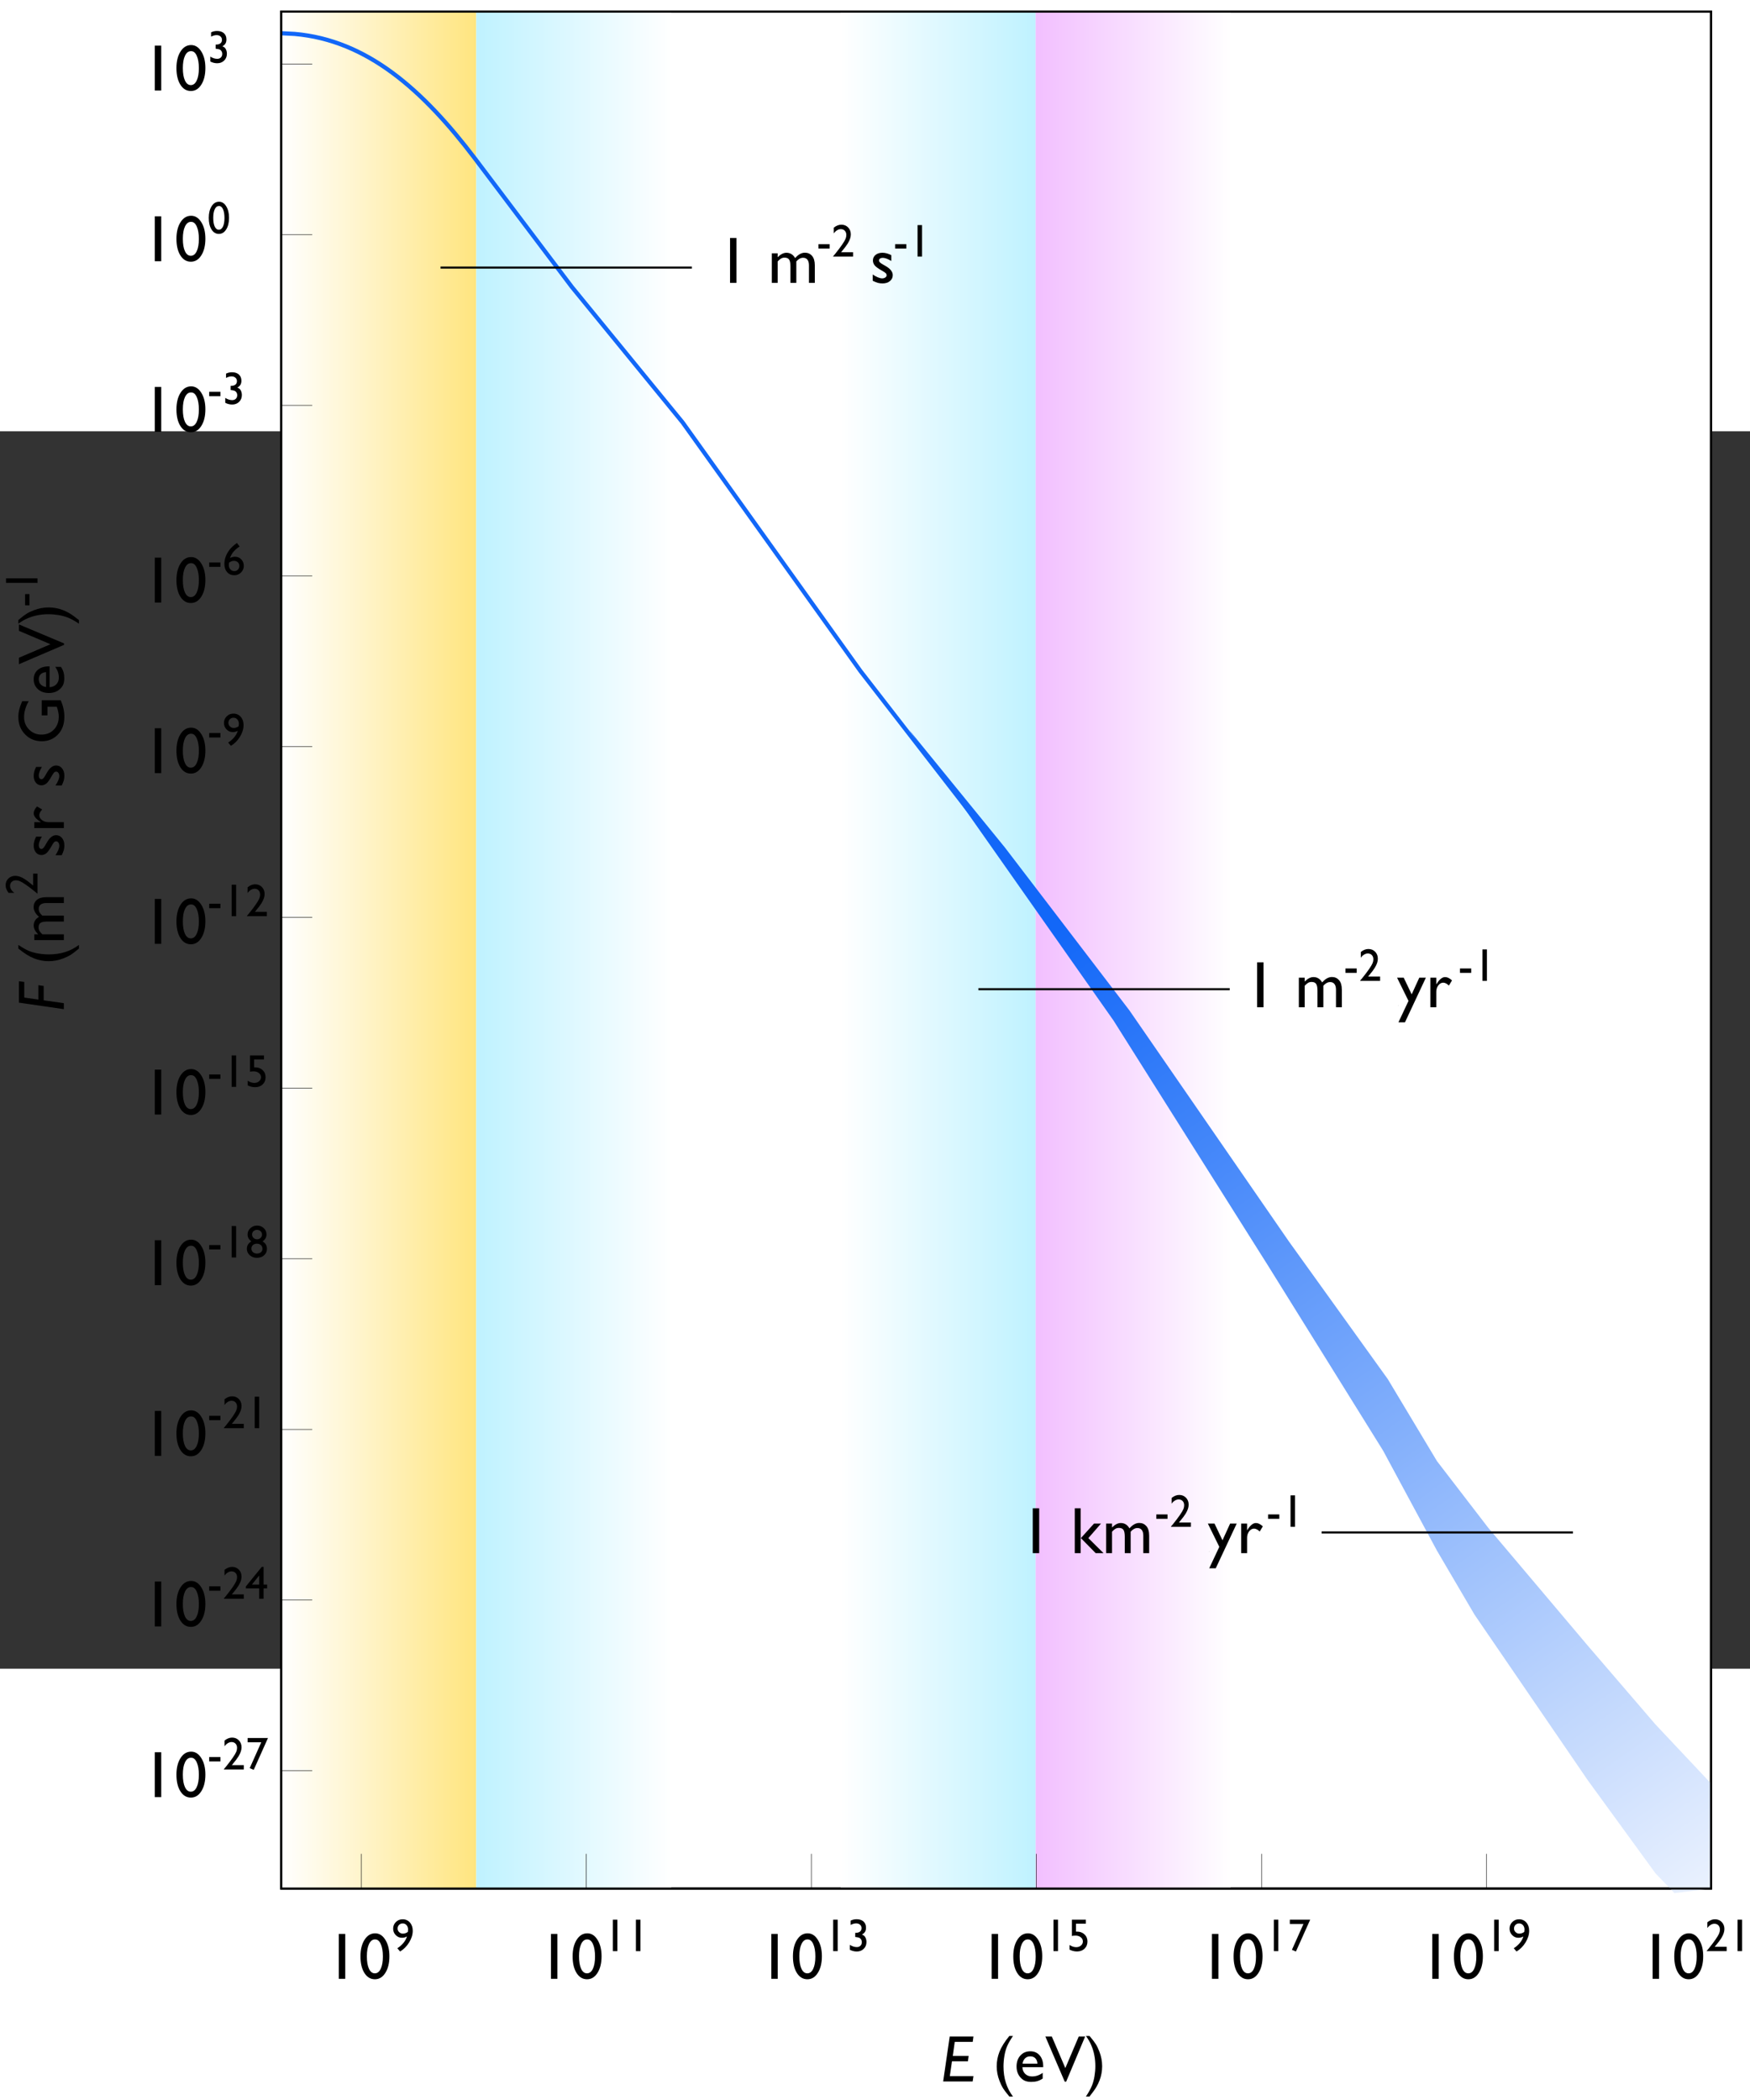 <?xml version="1.0" encoding="UTF-8" standalone="no"?>
<!-- Created with Inkscape (http://www.inkscape.org/) -->
<svg
   xmlns:svg="http://www.w3.org/2000/svg"
   xmlns="http://www.w3.org/2000/svg"
   xmlns:xlink="http://www.w3.org/1999/xlink"
   version="1.0"
   x="0"
   y="0"
   width="400"
   height="480"
   viewBox="0 0 29700 21000"
   id="svg1613"
   xml:space="preserve">
 <rect x="0" y="0" width="29700" height="21000" fill="#333333" stroke="none"/>
 <defs
   id="defs1615">
  <style
   type="text/css"
   id="style1617" />
  <linearGradient
   x1="19041.000"
   y1="18194.000"
   x2="17371.000"
   y2="18194.000"
   id="id0"
   gradientUnits="userSpaceOnUse">
   <stop
   style="stop-color:#ffffff;stop-opacity:1"
   offset="0"
   id="stop1620" />
   <stop
   style="stop-color:#bff2ff;stop-opacity:1"
   offset="1"
   id="stop1622" />
  </linearGradient>
  <linearGradient
   x1="23832.000"
   y1="18194.000"
   x2="22162.000"
   y2="18194.000"
   id="id1"
   gradientUnits="userSpaceOnUse">
   <stop
   style="stop-color:#ffffff;stop-opacity:1"
   offset="0"
   id="stop1625" />
   <stop
   style="stop-color:#f2bfff;stop-opacity:1"
   offset="1"
   id="stop1627" />
  </linearGradient>
  <linearGradient
   x1="20493.000"
   y1="18194.000"
   x2="22162.000"
   y2="18194.000"
   id="id2"
   gradientUnits="userSpaceOnUse">
  </linearGradient>
  <linearGradient
   x1="15701.000"
   y1="18194.000"
   x2="17371.000"
   y2="18194.000"
   id="id3"
   gradientUnits="userSpaceOnUse">
   <stop
   style="stop-color:#ffffff;stop-opacity:1"
   offset="0"
   id="stop1631" />
   <stop
   style="stop-color:#ffe57f;stop-opacity:1"
   offset="1"
   id="stop1633" />
  </linearGradient>
  <linearGradient
   x1="22330.000"
   y1="9984"
   x2="28570.000"
   y2="18931.000"
   id="id4"
   gradientUnits="userSpaceOnUse">
   <stop
   style="stop-color:#1267f8;stop-opacity:1"
   offset="0"
   id="stop1636" />
   <stop
   style="stop-color:#ffffff;stop-opacity:1"
   offset="1"
   id="stop1638" />
  </linearGradient>
 
  
  
  
  
  
  
  
  
  
  
  
  
  
  
  
  
  
  
  
  
  
  
  
  
  
  
  
  
  
  
  
  
  
  
  
  
  
  
  
  
  
  
  
  
  
  
  
  
  
  
  
  
  
  
  
  
  
  
  
  
  
  
  
  
  
  
  
  
  
  
  
  
  
  
  
  
  
  
  
  
  
  
  
  
  
  
  
  
  
  
  
  
  
  
  
  
 
   
   
   
   
   
  <linearGradient
   x1="22330.000"
   y1="9984"
   x2="28570.000"
   y2="18931.000"
   id="linearGradient2916"
   xlink:href="#id4"
   gradientUnits="userSpaceOnUse"
   gradientTransform="matrix(1.982,0,0,1.982,-26339.90,-11321.77)" /><linearGradient
   x1="23832.000"
   y1="18194.000"
   x2="22162.000"
   y2="18194.000"
   id="linearGradient2920"
   xlink:href="#id1"
   gradientUnits="userSpaceOnUse"
   gradientTransform="matrix(1.982,0,0,1.982,-26339.90,-11321.77)" /><linearGradient
   x1="19041.000"
   y1="18194.000"
   x2="17371.000"
   y2="18194.000"
   id="linearGradient2923"
   xlink:href="#id0"
   gradientUnits="userSpaceOnUse"
   gradientTransform="matrix(1.982,0,0,1.982,-26339.90,-11321.77)" /><linearGradient
   x1="15701.000"
   y1="18194.000"
   x2="17371.000"
   y2="18194.000"
   id="linearGradient2926"
   xlink:href="#id3"
   gradientUnits="userSpaceOnUse"
   gradientTransform="matrix(1.982,0,0,1.982,-26339.90,-11321.77)" /><linearGradient
   x1="19041.000"
   y1="18194.000"
   x2="17371.000"
   y2="18194.000"
   id="linearGradient2929"
   xlink:href="#id0"
   gradientUnits="userSpaceOnUse"
   gradientTransform="matrix(1.982,0,0,1.982,-52000.29,-11321.77)" /></defs>
 <rect
   width="24264.811"
   height="31854.375"
   x="4773.355"
   y="-7122.743"
   style="fill:#ffffff;fill-opacity:1;stroke:#000000;stroke-width:35.278;stroke-miterlimit:4;stroke-dasharray:none"
   id="rect3768" /><rect
   width="3309.288"
   height="31854.373"
   x="-17577.768"
   y="-7122.745"
   transform="scale(-1,1)"
   style="fill:url(#linearGradient2929)"
   id="rect2012" /><rect
   width="3309.288"
   height="31854.373"
   x="4773.354"
   y="-7122.745"
   style="fill:url(#linearGradient2926)"
   id="rect1641" /><rect
   width="3309.288"
   height="31854.373"
   x="8082.642"
   y="-7122.745"
   style="fill:url(#linearGradient2923)"
   id="rect1643" /><rect
   width="3309.288"
   height="31854.373"
   x="17576.535"
   y="-7122.745"
   style="fill:url(#linearGradient2920)"
   id="rect1647" /><path
   d="M 28227.686,23271.186 L 27157.617,22038.624 L 26216.352,20806.063 L 24399.216,18243.843 L 23426.246,16557.492 L 21642.797,13929.878 L 19891.055,11236.870 L 18884.397,9744.719 L 17166.342,7376.695 L 14602.139,4067.407 L 11586.128,-149.458 L 9703.599,-2452.089 L 8064.809,-4623.933 C 7175.066,-5799.027 6227.857,-6637.248 5001.24,-6744.255 L 4773.355,-6756.145"
   style="fill:none;stroke:#1267f8;stroke-width:71"
   id="path1649" /><path
   d="M 15430.449,5068.117 L 18898.267,10000.343 L 21517.954,14155.778 L 23473.803,17300.592 L 24387.325,18996.851 L 25023.421,20080.791 L 26947.565,22894.675 L 28096.897,24474.018 L 28417.919,24808.910 L 29038.161,24731.629 L 29038.161,22948.180 L 28096.897,21947.466 L 26947.565,20609.880 L 25257.251,18608.455 L 24387.325,17476.956 L 23553.067,16085.865 L 21874.644,13749.548 L 19167.764,9827.943 L 17053.387,7061.617 L 15430.449,5068.117 z "
   style="fill:url(#linearGradient2916)"
   id="path1651" /><rect
   width="24264.811"
   height="31854.375"
   x="4773.355"
   y="-7122.743"
   style="fill:none;stroke:#000000;stroke-width:35.278;stroke-miterlimit:4;stroke-dasharray:none"
   id="rect1653" /><g
   transform="matrix(1.982,0,0,1.982,-26339.90,-11321.77)"
   id="g1655">
   <path
   d="M 15701.000,2567 L 15963.000,2567"
   style="fill:none;stroke:#000000;stroke-width:4.037"
   id="path1657" />
   <path
   d="M 15701.000,4028 L 15963.000,4028"
   style="fill:none;stroke:#000000;stroke-width:4.037"
   id="path1659" />
   <path
   d="M 15701.000,5490 L 15963.000,5490"
   style="fill:none;stroke:#000000;stroke-width:4.037"
   id="path1661" />
   <path
   d="M 15701.000,6951 L 15963.000,6951"
   style="fill:none;stroke:#000000;stroke-width:4.037"
   id="path1663" />
   <path
   d="M 15701.000,8413 L 15963.000,8413"
   style="fill:none;stroke:#000000;stroke-width:4.037"
   id="path1665" />
   <path
   d="M 15701.000,9874 L 15963.000,9874"
   style="fill:none;stroke:#000000;stroke-width:4.037"
   id="path1667" />
   <path
   d="M 15701.000,11336.000 L 15963.000,11336.000"
   style="fill:none;stroke:#000000;stroke-width:4.037"
   id="path1669" />
   <path
   d="M 15701.000,12797.000 L 15963.000,12797.000"
   style="fill:none;stroke:#000000;stroke-width:4.037"
   id="path1671" />
   <path
   d="M 15701.000,14259.000 L 15963.000,14259.000"
   style="fill:none;stroke:#000000;stroke-width:4.037"
   id="path1673" />
   <path
   d="M 15701.000,15720.000 L 15963.000,15720.000"
   style="fill:none;stroke:#000000;stroke-width:4.037"
   id="path1675" />
   <path
   d="M 15701.000,17182.000 L 15963.000,17182.000"
   style="fill:none;stroke:#000000;stroke-width:4.037"
   id="path1677" />
   
  </g><g
   transform="matrix(1.982,0,0,1.982,-26339.90,-11321.77)"
   id="g1683">
   <path
   d="M 16383.000,18194.000 L 16383.000,17893.000"
   style="fill:none;stroke:#000000;stroke-width:4.037"
   id="path1685" />
   <path
   d="M 18310.000,18194.000 L 18310.000,17893.000"
   style="fill:none;stroke:#000000;stroke-width:4.037"
   id="path1687" />
   <path
   d="M 20237.000,18194.000 L 20237.000,17893.000"
   style="fill:none;stroke:#000000;stroke-width:4.037"
   id="path1689" />
   <path
   d="M 22164.000,18194.000 L 22164.000,17893.000"
   style="fill:none;stroke:#000000;stroke-width:4.037"
   id="path1691" />
   <path
   d="M 24092.000,18194.000 L 24092.000,17893.000"
   style="fill:none;stroke:#000000;stroke-width:4.037"
   id="path1693" />
   <path
   d="M 26019.000,18194.000 L 26019.000,17893.000"
   style="fill:none;stroke:#000000;stroke-width:4.037"
   id="path1695" />
   <path
   d="M 27946.000,18194.000 L 27946.000,17893.000"
   style="fill:none;stroke:#000000;stroke-width:4.037"
   id="path1697" />
  </g><path
   d="M 16521.027,27242.880 L 16508.476,27333.469 L 16203.420,27333.469 L 16170.132,27572.493 L 16439.170,27572.493 L 16427.164,27663.082 L 16156.489,27663.082 L 16119.926,27914.657 L 16521.027,27914.657 L 16507.385,28005.246 L 16006.962,28005.246 L 16117.743,27242.880 L 16521.027,27242.880 M 17130.047,27233.057 L 17191.713,27233.057 C 17146.236,27300.727 17113.130,27358.573 17092.393,27406.595 C 17072.019,27454.619 17056.557,27509.736 17046.007,27571.947 C 17035.820,27633.795 17030.727,27693.642 17030.727,27751.488 C 17030.727,27950.129 17084.389,28120.028 17191.713,28261.187 L 17130.047,28261.187 L 17113.676,28240.996 C 17072.565,28191.517 17042.005,28150.952 17021.995,28119.301 C 17002.349,28087.649 16982.704,28046.539 16963.058,27995.969 C 16931.406,27915.203 16915.580,27832.618 16915.581,27748.214 C 16915.580,27662.354 16931.406,27579.588 16963.058,27499.912 C 16994.709,27419.875 17050.372,27330.923 17130.047,27233.057 M 17704.687,27762.948 L 17351.608,27762.948 C 17354.155,27810.971 17370.162,27849.171 17399.631,27877.548 C 17429.463,27905.926 17467.846,27920.114 17514.777,27920.114 C 17580.263,27920.114 17640.656,27899.741 17695.955,27858.994 L 17695.955,27956.132 C 17665.395,27976.505 17635.017,27991.057 17604.821,27999.789 C 17574.988,28008.520 17539.880,28012.886 17499.497,28012.886 C 17444.198,28012.886 17399.449,28001.426 17365.251,27978.506 C 17331.053,27955.586 17303.585,27924.844 17282.848,27886.280 C 17262.474,27847.352 17252.288,27802.422 17252.288,27751.488 C 17252.288,27675.088 17273.934,27613.058 17317.228,27565.398 C 17360.521,27517.376 17416.730,27493.364 17485.854,27493.364 C 17552.432,27493.364 17605.548,27516.648 17645.204,27563.216 C 17684.859,27609.784 17704.686,27672.177 17704.687,27750.396 L 17704.687,27762.948 M 17353.791,27703.465 L 17606.458,27703.465 C 17603.911,27663.810 17592.087,27633.250 17570.986,27611.784 C 17549.885,27590.320 17521.508,27579.588 17485.854,27579.587 C 17450.201,27579.588 17420.914,27590.320 17397.994,27611.784 C 17375.438,27633.250 17360.703,27663.810 17353.791,27703.465 M 18307.704,27242.880 L 18416.301,27242.880 L 18094.329,28008.520 L 18069.771,28008.520 L 17741.250,27242.880 L 17850.939,27242.880 L 18080.140,27778.228 L 18307.704,27242.880 M 18490.519,28261.187 L 18429.399,28261.187 C 18476.694,28189.880 18510.346,28129.306 18530.356,28079.464 C 18550.366,28029.985 18565.282,27975.596 18575.105,27916.294 C 18584.928,27856.629 18589.839,27799.511 18589.839,27744.939 C 18589.839,27681.636 18584.018,27620.334 18572.376,27561.033 C 18561.098,27501.732 18543.999,27445.523 18521.079,27392.406 C 18498.523,27338.927 18467.962,27285.810 18429.399,27233.057 L 18490.519,27233.057 L 18507.436,27253.249 C 18548.183,27301.636 18578.379,27341.655 18598.025,27373.306 C 18618.034,27404.958 18637.862,27446.251 18657.508,27497.184 C 18689.159,27577.950 18704.985,27661.263 18704.985,27747.122 C 18704.985,27829.344 18690.615,27908.472 18661.874,27984.509 C 18647.685,28022.345 18629.676,28060.000 18607.848,28097.472 C 18586.383,28134.945 18547.273,28189.516 18490.519,28261.187"
   style="font-size:1117.628px;font-weight:normal;fill:#000000;font-family:Gill Sans MT"
   id="text1779" /><path
   d="M 5750.31,25501.048 L 5859.454,25501.048 L 5859.454,26263.414 L 5750.31,26263.414 L 5750.31,25501.048 M 6366.97,25491.225 C 6436.822,25491.226 6494.486,25527.971 6539.962,25601.460 C 6585.802,25674.586 6608.722,25767.540 6608.723,25880.321 C 6608.722,25996.013 6585.802,26090.058 6539.962,26162.456 C 6494.486,26234.855 6435.366,26271.054 6362.605,26271.054 C 6288.751,26271.054 6229.449,26235.583 6184.701,26164.639 C 6139.952,26093.696 6117.578,25999.651 6117.578,25882.504 C 6117.578,25766.812 6140.68,25672.767 6186.884,25600.368 C 6233.088,25527.607 6293.116,25491.226 6366.97,25491.225 M 6368.062,25594.911 L 6362.605,25594.911 C 6320.766,25594.912 6287.477,25620.742 6262.738,25672.403 C 6238.363,25723.701 6226.175,25793.371 6226.175,25881.412 C 6226.175,25971.638 6238.181,26042.399 6262.193,26093.696 C 6286.204,26144.994 6319.311,26170.642 6361.513,26170.642 C 6403.715,26170.642 6437.004,26144.994 6461.379,26093.696 C 6485.754,26042.399 6497.942,25972.729 6497.942,25884.687 C 6497.942,25796.281 6486.118,25725.884 6462.471,25673.494 C 6439.186,25621.106 6407.717,25594.912 6368.062,25594.911"
   style="font-size:1117.628px;font-weight:normal;fill:#000000;font-family:Gill Sans MT"
   id="text1803" /><path
   d="M 6790.415,25799.972 L 6743.391,25744.538 C 6782.896,25719.561 6817.431,25689.360 6846.995,25653.933 C 6876.56,25618.251 6896.312,25581.678 6906.252,25544.212 C 6882.04,25559.249 6853.622,25566.768 6820.999,25566.768 C 6780.22,25566.768 6745.175,25551.603 6715.866,25521.274 C 6686.81,25490.945 6672.283,25454.498 6672.283,25411.935 C 6672.283,25367.588 6687.83,25329.995 6718.924,25299.156 C 6750.018,25268.317 6787.993,25252.898 6832.85,25252.897 C 6883.314,25252.898 6924.603,25271.121 6956.716,25307.566 C 6988.829,25344.013 7004.886,25390.781 7004.886,25447.872 C 7004.886,25512.608 6984.752,25578.110 6944.483,25644.375 C 6904.213,25710.386 6852.857,25762.252 6790.415,25799.972 M 6921.162,25468.134 C 6924.22,25447.744 6925.749,25434.491 6925.75,25428.374 C 6925.749,25397.535 6917.084,25372.303 6899.753,25352.678 C 6882.677,25333.054 6860.631,25323.241 6833.615,25323.241 C 6808.892,25323.241 6788.376,25331.652 6772.064,25348.473 C 6756.007,25365.040 6747.979,25385.939 6747.979,25411.170 C 6747.979,25434.364 6756.772,25454.371 6774.358,25471.192 C 6791.944,25488.014 6812.97,25496.424 6837.438,25496.424 C 6865.983,25496.424 6893.891,25486.994 6921.162,25468.134"
   style="font-size:782.956px;font-style:normal;font-variant:normal;font-weight:normal;font-stretch:normal;text-align:start;line-height:125%;writing-mode:lr-tb;text-anchor:start;fill:#000000;font-family:Gill Sans MT"
   id="text1805" /><path
   d="M 2627.294,22417.661 L 2736.438,22417.661 L 2736.438,23180.027 L 2627.294,23180.027 L 2627.294,22417.661 M 3243.954,22407.838 C 3313.805,22407.839 3371.469,22444.584 3416.946,22518.073 C 3462.786,22591.200 3485.706,22684.153 3485.706,22796.934 C 3485.706,22912.626 3462.786,23006.672 3416.946,23079.070 C 3371.469,23151.468 3312.35,23187.667 3239.588,23187.667 C 3165.734,23187.667 3106.433,23152.196 3061.685,23081.253 C 3016.936,23010.310 2994.561,22916.265 2994.561,22799.117 C 2994.561,22683.426 3017.663,22589.381 3063.867,22516.982 C 3110.071,22444.220 3170.1,22407.839 3243.954,22407.838 M 3245.045,22511.524 L 3239.588,22511.524 C 3197.75,22511.525 3164.461,22537.356 3139.722,22589.016 C 3115.347,22640.314 3103.159,22709.984 3103.159,22798.026 C 3103.159,22888.251 3115.165,22959.012 3139.176,23010.309 C 3163.188,23061.607 3196.294,23087.256 3238.497,23087.256 C 3280.698,23087.256 3313.987,23061.607 3338.363,23010.309 C 3362.738,22959.012 3374.925,22889.343 3374.926,22801.300 C 3374.925,22712.894 3363.102,22642.497 3339.454,22590.108 C 3316.17,22537.719 3284.7,22511.525 3245.045,22511.524"
   style="font-size:1117.628px;font-weight:normal;fill:#000000;font-family:Gill Sans MT"
   id="text1807" /><path
   d="M 3550.344,22499.822 L 3740.73,22499.822 L 3740.73,22574.371 L 3550.344,22574.371 L 3550.344,22499.822 M 3934.176,22636.686 L 4137.561,22636.686 L 4137.561,22710.471 L 3799.605,22710.471 L 3799.605,22705.118 L 3831.718,22667.270 C 3881.927,22605.083 3921.814,22552.325 3951.379,22508.997 C 3981.199,22465.670 4000.569,22432.919 4009.489,22410.745 C 4018.664,22388.572 4023.252,22366.653 4023.252,22344.989 C 4023.252,22314.915 4014.714,22290.830 3997.638,22272.734 C 3980.561,22254.384 3957.878,22245.209 3929.588,22245.208 C 3908.179,22245.209 3887.025,22251.580 3866.126,22264.323 C 3845.481,22276.812 3826.876,22294.526 3810.309,22317.464 L 3810.309,22220.359 C 3851.853,22186.462 3894.671,22169.513 3938.763,22169.512 C 3985.404,22169.513 4023.762,22185.060 4053.836,22216.153 C 4084.165,22247.248 4099.33,22286.752 4099.33,22334.667 C 4099.33,22356.076 4095.507,22379.015 4087.861,22403.482 C 4080.47,22427.694 4067.217,22455.730 4048.102,22487.588 C 4028.986,22519.192 3996.491,22562.392 3950.615,22617.189 L 3934.176,22636.686 M 4202.552,22176.394 L 4548.154,22176.394 L 4306.156,22716.588 L 4238.106,22687.915 L 4433.845,22249.414 L 4202.552,22249.414 L 4202.552,22176.394"
   style="font-size:782.956px;font-style:normal;font-variant:normal;font-weight:normal;font-stretch:normal;text-align:start;line-height:125%;writing-mode:lr-tb;text-anchor:start;fill:#000000;font-family:Gill Sans MT"
   id="text1809" /><path
   d="M 2627.294,19520.550 L 2736.438,19520.550 L 2736.438,20282.916 L 2627.294,20282.916 L 2627.294,19520.550 M 3243.954,19510.727 C 3313.805,19510.728 3371.469,19547.473 3416.946,19620.962 C 3462.786,19694.088 3485.706,19787.042 3485.706,19899.823 C 3485.706,20015.515 3462.786,20109.560 3416.946,20181.958 C 3371.469,20254.357 3312.35,20290.556 3239.588,20290.556 C 3165.734,20290.556 3106.433,20255.084 3061.685,20184.141 C 3016.936,20113.198 2994.561,20019.153 2994.561,19902.006 C 2994.561,19786.314 3017.663,19692.269 3063.867,19619.870 C 3110.071,19547.109 3170.1,19510.728 3243.954,19510.727 M 3245.045,19614.413 L 3239.588,19614.413 C 3197.75,19614.414 3164.461,19640.244 3139.722,19691.905 C 3115.347,19743.203 3103.159,19812.873 3103.159,19900.914 C 3103.159,19991.140 3115.165,20061.901 3139.176,20113.198 C 3163.188,20164.496 3196.294,20190.144 3238.497,20190.144 C 3280.698,20190.144 3313.987,20164.496 3338.363,20113.198 C 3362.738,20061.901 3374.925,19992.231 3374.926,19904.189 C 3374.925,19815.783 3363.102,19745.386 3339.454,19692.996 C 3316.17,19640.608 3284.7,19614.414 3245.045,19614.413"
   style="font-size:1117.628px;font-weight:normal;fill:#000000;font-family:Gill Sans MT"
   id="text1811" /><path
   d="M 3550.344,19602.709 L 3740.73,19602.709 L 3740.73,19677.258 L 3550.344,19677.258 L 3550.344,19602.709 M 3934.176,19739.573 L 4137.561,19739.573 L 4137.561,19813.357 L 3799.605,19813.357 L 3799.605,19808.005 L 3831.718,19770.157 C 3881.927,19707.969 3921.814,19655.212 3951.379,19611.884 C 3981.199,19568.557 4000.569,19535.806 4009.489,19513.632 C 4018.664,19491.459 4023.252,19469.540 4023.252,19447.876 C 4023.252,19417.802 4014.714,19393.717 3997.638,19375.621 C 3980.561,19357.271 3957.878,19348.095 3929.588,19348.095 C 3908.179,19348.095 3887.025,19354.467 3866.126,19367.210 C 3845.481,19379.699 3826.876,19397.412 3810.309,19420.350 L 3810.309,19323.245 C 3851.853,19289.348 3894.671,19272.400 3938.763,19272.399 C 3985.404,19272.400 4023.762,19287.947 4053.836,19319.040 C 4084.165,19350.134 4099.33,19389.639 4099.33,19437.554 C 4099.33,19458.963 4095.507,19481.901 4087.861,19506.368 C 4080.47,19530.581 4067.217,19558.617 4048.102,19590.475 C 4028.986,19622.079 3996.491,19665.279 3950.615,19720.076 L 3934.176,19739.573 M 4442.256,19272.399 L 4473.605,19272.399 L 4473.605,19572.124 L 4533.244,19572.124 L 4533.244,19637.116 L 4473.605,19637.116 L 4473.605,19813.357 L 4399.056,19813.357 L 4399.056,19637.116 L 4173.115,19637.116 L 4173.115,19604.238 L 4442.256,19272.399 M 4399.056,19572.124 L 4399.056,19417.292 L 4275.572,19572.124 L 4399.056,19572.124"
   style="font-size:782.956px;font-style:normal;font-variant:normal;font-weight:normal;font-stretch:normal;text-align:start;line-height:125%;writing-mode:lr-tb;text-anchor:start;fill:#000000;font-family:Gill Sans MT"
   id="text1813" /><path
   d="M 2627.294,16625.419 L 2736.438,16625.419 L 2736.438,17387.785 L 2627.294,17387.785 L 2627.294,16625.419 M 3243.954,16615.596 C 3313.805,16615.597 3371.469,16652.342 3416.946,16725.831 C 3462.786,16798.957 3485.706,16891.911 3485.706,17004.692 C 3485.706,17120.384 3462.786,17214.429 3416.946,17286.828 C 3371.469,17359.226 3312.35,17395.425 3239.588,17395.425 C 3165.734,17395.425 3106.433,17359.954 3061.685,17289.010 C 3016.936,17218.067 2994.561,17124.022 2994.561,17006.875 C 2994.561,16891.184 3017.663,16797.138 3063.867,16724.739 C 3110.071,16651.978 3170.1,16615.597 3243.954,16615.596 M 3245.045,16719.282 L 3239.588,16719.282 C 3197.75,16719.283 3164.461,16745.113 3139.722,16796.774 C 3115.347,16848.072 3103.159,16917.742 3103.159,17005.784 C 3103.159,17096.009 3115.165,17166.770 3139.176,17218.067 C 3163.188,17269.365 3196.294,17295.013 3238.497,17295.013 C 3280.698,17295.013 3313.987,17269.365 3338.363,17218.067 C 3362.738,17166.770 3374.925,17097.100 3374.926,17009.058 C 3374.925,16920.652 3363.102,16850.255 3339.454,16797.865 C 3316.17,16745.477 3284.7,16719.283 3245.045,16719.282"
   style="font-size:1117.628px;font-weight:normal;fill:#000000;font-family:Gill Sans MT"
   id="text1815" /><path
   d="M 3550.344,16707.576 L 3740.73,16707.576 L 3740.73,16782.125 L 3550.344,16782.125 L 3550.344,16707.576 M 3934.176,16844.440 L 4137.561,16844.440 L 4137.561,16918.225 L 3799.605,16918.225 L 3799.605,16912.872 L 3831.718,16875.024 C 3881.927,16812.837 3921.814,16760.079 3951.379,16716.751 C 3981.199,16673.424 4000.569,16640.673 4009.489,16618.499 C 4018.664,16596.326 4023.252,16574.407 4023.252,16552.743 C 4023.252,16522.669 4014.714,16498.584 3997.638,16480.488 C 3980.561,16462.138 3957.878,16452.963 3929.588,16452.962 C 3908.179,16452.963 3887.025,16459.334 3866.126,16472.077 C 3845.481,16484.566 3826.876,16502.280 3810.309,16525.217 L 3810.309,16428.113 C 3851.853,16394.216 3894.671,16377.267 3938.763,16377.266 C 3985.404,16377.267 4023.762,16392.814 4053.836,16423.907 C 4084.165,16455.002 4099.33,16494.506 4099.33,16542.421 C 4099.33,16563.830 4095.507,16586.768 4087.861,16611.236 C 4080.47,16635.448 4067.217,16663.484 4048.102,16695.342 C 4028.986,16726.946 3996.491,16770.146 3950.615,16824.943 L 3934.176,16844.440 M 4322.595,16384.148 L 4399.056,16384.148 L 4399.056,16918.225 L 4322.595,16918.225 L 4322.595,16384.148"
   style="font-size:782.956px;font-style:normal;font-variant:normal;font-weight:normal;font-stretch:normal;text-align:start;line-height:125%;writing-mode:lr-tb;text-anchor:start;fill:#000000;font-family:Gill Sans MT"
   id="text1817" /><path
   d="M 2627.294,13728.304 L 2736.438,13728.304 L 2736.438,14490.670 L 2627.294,14490.670 L 2627.294,13728.304 M 3243.954,13718.481 C 3313.805,13718.482 3371.469,13755.227 3416.946,13828.716 C 3462.786,13901.842 3485.706,13994.796 3485.706,14107.577 C 3485.706,14223.269 3462.786,14317.314 3416.946,14389.712 C 3371.469,14462.111 3312.35,14498.310 3239.588,14498.310 C 3165.734,14498.310 3106.433,14462.838 3061.685,14391.895 C 3016.936,14320.952 2994.561,14226.907 2994.561,14109.760 C 2994.561,13994.068 3017.663,13900.023 3063.867,13827.624 C 3110.071,13754.863 3170.1,13718.482 3243.954,13718.481 M 3245.045,13822.167 L 3239.588,13822.167 C 3197.75,13822.168 3164.461,13847.998 3139.722,13899.659 C 3115.347,13950.957 3103.159,14020.626 3103.159,14108.668 C 3103.159,14198.894 3115.165,14269.655 3139.176,14320.952 C 3163.188,14372.250 3196.294,14397.898 3238.497,14397.898 C 3280.698,14397.898 3313.987,14372.250 3338.363,14320.952 C 3362.738,14269.655 3374.925,14199.985 3374.926,14111.943 C 3374.925,14023.537 3363.102,13953.140 3339.454,13900.750 C 3316.17,13848.362 3284.7,13822.168 3245.045,13822.167"
   style="font-size:1117.628px;font-weight:normal;fill:#000000;font-family:Gill Sans MT"
   id="text1819" /><path
   d="M 3550.344,13810.463 L 3740.73,13810.463 L 3740.73,13885.012 L 3550.344,13885.012 L 3550.344,13810.463 M 3931.117,13487.034 L 4007.578,13487.034 L 4007.578,14021.111 L 3931.117,14021.111 L 3931.117,13487.034 M 4201.788,13630.398 C 4201.788,13588.600 4217.462,13553.173 4248.811,13524.118 C 4280.159,13494.808 4318.517,13480.154 4363.884,13480.153 C 4408.486,13480.154 4446.079,13494.681 4476.663,13523.736 C 4507.502,13552.536 4522.921,13588.090 4522.922,13630.398 C 4522.921,13678.059 4500.748,13717.436 4456.401,13748.530 C 4505.845,13777.075 4530.568,13819.128 4530.568,13874.689 C 4530.568,13918.782 4514.511,13955.228 4482.398,13984.028 C 4450.284,14012.828 4409.76,14027.228 4360.825,14027.228 C 4312.4,14027.228 4271.749,14012.573 4238.871,13983.263 C 4205.993,13953.699 4189.554,13917.253 4189.554,13873.925 C 4189.554,13819.638 4214.786,13777.840 4265.25,13748.530 C 4242.566,13730.179 4226.255,13711.956 4216.315,13693.860 C 4206.63,13675.510 4201.788,13654.356 4201.788,13630.398 M 4446.843,13632.692 C 4446.843,13609.499 4438.815,13590.384 4422.758,13575.346 C 4406.956,13560.310 4386.822,13552.791 4362.355,13552.791 C 4337.632,13552.791 4317.37,13560.182 4301.569,13574.964 C 4285.766,13589.747 4277.866,13608.735 4277.866,13631.927 C 4277.866,13654.101 4286.149,13673.089 4302.715,13688.890 C 4319.537,13704.692 4339.671,13712.593 4363.119,13712.593 C 4386.312,13712.593 4406.064,13704.820 4422.376,13689.273 C 4438.688,13673.471 4446.843,13654.611 4446.843,13632.692 M 4453.343,13877.748 L 4453.343,13870.102 C 4453.342,13845.635 4444.549,13825.755 4426.964,13810.463 C 4409.632,13794.916 4387.077,13787.142 4359.296,13787.142 C 4332.025,13787.142 4309.724,13794.916 4292.393,13810.463 C 4275.317,13826.010 4266.779,13846.144 4266.779,13870.866 C 4266.779,13895.589 4275.572,13915.723 4293.158,13931.270 C 4310.744,13946.817 4333.554,13954.591 4361.59,13954.591 C 4388.351,13954.591 4410.27,13947.454 4427.346,13933.182 C 4444.677,13918.909 4453.342,13900.431 4453.343,13877.748"
   style="font-size:782.956px;font-style:normal;font-variant:normal;font-weight:normal;font-stretch:normal;text-align:start;line-height:125%;writing-mode:lr-tb;text-anchor:start;fill:#000000;font-family:Gill Sans MT"
   id="text1821" /><path
   d="M 2627.294,10833.173 L 2736.438,10833.173 L 2736.438,11595.539 L 2627.294,11595.539 L 2627.294,10833.173 M 3243.954,10823.350 C 3313.805,10823.351 3371.469,10860.096 3416.946,10933.585 C 3462.786,11006.711 3485.706,11099.665 3485.706,11212.446 C 3485.706,11328.138 3462.786,11422.183 3416.946,11494.581 C 3371.469,11566.980 3312.35,11603.179 3239.588,11603.179 C 3165.734,11603.179 3106.433,11567.708 3061.685,11496.764 C 3016.936,11425.821 2994.561,11331.776 2994.561,11214.629 C 2994.561,11098.937 3017.663,11004.892 3063.867,10932.493 C 3110.071,10859.732 3170.1,10823.351 3243.954,10823.350 M 3245.045,10927.036 L 3239.588,10927.036 C 3197.75,10927.037 3164.461,10952.867 3139.722,11004.528 C 3115.347,11055.826 3103.159,11125.496 3103.159,11213.537 C 3103.159,11303.763 3115.165,11374.524 3139.176,11425.821 C 3163.188,11477.119 3196.294,11502.767 3238.497,11502.767 C 3280.698,11502.767 3313.987,11477.119 3338.363,11425.821 C 3362.738,11374.524 3374.925,11304.854 3374.926,11216.812 C 3374.925,11128.406 3363.102,11058.009 3339.454,11005.619 C 3316.17,10953.231 3284.7,10927.037 3245.045,10927.036"
   style="font-size:1117.628px;font-weight:normal;fill:#000000;font-family:Gill Sans MT"
   id="text1823" /><path
   d="M 3550.344,10915.332 L 3740.73,10915.332 L 3740.73,10989.881 L 3550.344,10989.881 L 3550.344,10915.332 M 3931.117,10591.904 L 4007.578,10591.904 L 4007.578,11125.980 L 3931.117,11125.980 L 3931.117,10591.904 M 4243.458,10591.904 L 4480.486,10591.904 L 4480.486,10659.953 L 4313.038,10659.953 L 4313.038,10794.906 C 4318.39,10794.397 4323.869,10794.142 4329.477,10794.142 C 4381.215,10794.142 4423.778,10809.944 4457.166,10841.547 C 4490.553,10872.896 4507.247,10912.911 4507.247,10961.590 C 4507.247,11011.800 4490.681,11052.706 4457.548,11084.309 C 4424.67,11115.658 4381.979,11131.333 4329.477,11131.333 C 4286.149,11131.333 4244.096,11120.883 4203.317,11099.984 L 4203.317,11021.230 C 4241.802,11046.207 4279.395,11058.695 4316.096,11058.695 C 4348.209,11058.695 4375.098,11049.393 4396.762,11030.787 C 4418.68,11011.927 4429.64,10988.861 4429.64,10961.590 C 4429.64,10933.300 4417.788,10909.725 4394.086,10890.864 C 4370.383,10871.749 4340.818,10862.192 4305.391,10862.192 C 4275.062,10862.192 4254.418,10864.741 4243.458,10869.838 L 4243.458,10591.904"
   style="font-size:782.956px;font-style:normal;font-variant:normal;font-weight:normal;font-stretch:normal;text-align:start;line-height:125%;writing-mode:lr-tb;text-anchor:start;fill:#000000;font-family:Gill Sans MT"
   id="text1825" /><path
   d="M 2627.294,7936.06 L 2736.438,7936.06 L 2736.438,8698.426 L 2627.294,8698.426 L 2627.294,7936.06 M 3243.954,7926.237 C 3313.805,7926.238 3371.469,7962.982 3416.946,8036.471 C 3462.786,8109.598 3485.706,8202.552 3485.706,8315.333 C 3485.706,8431.025 3462.786,8525.07 3416.946,8597.468 C 3371.469,8669.867 3312.35,8706.066 3239.588,8706.066 C 3165.734,8706.066 3106.433,8670.594 3061.685,8599.651 C 3016.936,8528.708 2994.561,8434.663 2994.561,8317.516 C 2994.561,8201.824 3017.663,8107.779 3063.867,8035.38 C 3110.071,7962.619 3170.1,7926.238 3243.954,7926.237 M 3245.045,8029.923 L 3239.588,8029.923 C 3197.75,8029.924 3164.461,8055.754 3139.722,8107.415 C 3115.347,8158.713 3103.159,8228.382 3103.159,8316.424 C 3103.159,8406.65 3115.165,8477.411 3139.176,8528.708 C 3163.188,8580.005 3196.294,8605.654 3238.497,8605.654 C 3280.698,8605.654 3313.987,8580.005 3338.363,8528.708 C 3362.738,8477.411 3374.925,8407.741 3374.926,8319.698 C 3374.925,8231.293 3363.102,8160.895 3339.454,8108.506 C 3316.17,8056.118 3284.7,8029.924 3245.045,8029.923"
   style="font-size:1117.628px;font-weight:normal;fill:#000000;font-family:Gill Sans MT"
   id="text1827" /><path
   d="M 3550.344,8018.218 L 3740.73,8018.218 L 3740.73,8092.767 L 3550.344,8092.767 L 3550.344,8018.218 M 3931.117,7694.79 L 4007.578,7694.79 L 4007.578,8228.867 L 3931.117,8228.867 L 3931.117,7694.79 M 4325.654,8155.083 L 4529.039,8155.083 L 4529.039,8228.867 L 4191.083,8228.867 L 4191.083,8223.515 L 4223.197,8185.667 C 4273.405,8123.479 4313.292,8070.721 4342.857,8027.394 C 4372.677,7984.066 4392.047,7951.316 4400.967,7929.142 C 4410.142,7906.969 4414.73,7885.05 4414.73,7863.386 C 4414.73,7833.312 4406.192,7809.227 4389.116,7791.131 C 4372.039,7772.78 4349.356,7763.605 4321.066,7763.605 C 4299.657,7763.605 4278.503,7769.977 4257.604,7782.72 C 4236.959,7795.209 4218.354,7812.922 4201.788,7835.86 L 4201.788,7738.755 C 4243.331,7704.858 4286.149,7687.909 4330.241,7687.909 C 4376.882,7687.909 4415.24,7703.456 4445.314,7734.55 C 4475.643,7765.644 4490.808,7805.149 4490.808,7853.064 C 4490.808,7874.473 4486.985,7897.411 4479.339,7921.878 C 4471.948,7946.091 4458.695,7974.126 4439.58,8005.985 C 4420.464,8037.589 4387.969,8080.789 4342.093,8135.585 L 4325.654,8155.083"
   style="font-size:782.956px;font-style:normal;font-variant:normal;font-weight:normal;font-stretch:normal;text-align:start;line-height:125%;writing-mode:lr-tb;text-anchor:start;fill:#000000;font-family:Gill Sans MT"
   id="text1829" /><path
   d="M 2627.294,5038.947 L 2736.438,5038.947 L 2736.438,5801.313 L 2627.294,5801.313 L 2627.294,5038.947 M 3243.954,5029.124 C 3313.805,5029.125 3371.469,5065.87 3416.946,5139.359 C 3462.786,5212.485 3485.706,5305.439 3485.706,5418.22 C 3485.706,5533.912 3462.786,5627.957 3416.946,5700.355 C 3371.469,5772.754 3312.35,5808.953 3239.588,5808.953 C 3165.734,5808.953 3106.433,5773.481 3061.685,5702.538 C 3016.936,5631.595 2994.561,5537.55 2994.561,5420.403 C 2994.561,5304.711 3017.663,5210.666 3063.867,5138.267 C 3110.071,5065.506 3170.1,5029.125 3243.954,5029.124 M 3245.045,5132.81 L 3239.588,5132.81 C 3197.75,5132.811 3164.461,5158.641 3139.722,5210.302 C 3115.347,5261.6 3103.159,5331.27 3103.159,5419.311 C 3103.159,5509.537 3115.165,5580.298 3139.176,5631.595 C 3163.188,5682.893 3196.294,5708.541 3238.497,5708.541 C 3280.698,5708.541 3313.987,5682.893 3338.363,5631.595 C 3362.738,5580.298 3374.925,5510.628 3374.926,5422.586 C 3374.925,5334.18 3363.102,5263.783 3339.454,5211.393 C 3316.17,5159.005 3284.7,5132.811 3245.045,5132.81"
   style="font-size:1117.628px;font-weight:normal;fill:#000000;font-family:Gill Sans MT"
   id="text1831" /><path
   d="M 3550.344,5121.106 L 3740.73,5121.106 L 3740.73,5195.655 L 3550.344,5195.655 L 3550.344,5121.106 M 3919.266,5337.871 L 3872.243,5282.437 C 3911.747,5257.46 3946.282,5227.258 3975.847,5191.832 C 4005.411,5156.15 4025.163,5119.577 4035.104,5082.111 C 4010.891,5097.148 3982.473,5104.667 3949.85,5104.667 C 3909.071,5104.667 3874.027,5089.502 3844.717,5059.173 C 3815.662,5028.843 3801.134,4992.397 3801.134,4949.834 C 3801.134,4905.487 3816.681,4867.894 3847.775,4837.055 C 3878.869,4806.216 3916.844,4790.797 3961.701,4790.796 C 4012.165,4790.797 4053.454,4809.02 4085.568,4845.465 C 4117.681,4881.912 4133.737,4928.68 4133.738,4985.77 C 4133.737,5050.507 4113.603,5116.008 4073.334,5182.274 C 4033.064,5248.285 3981.708,5300.151 3919.266,5337.871 M 4050.013,5006.033 C 4053.072,4985.643 4054.601,4972.39 4054.601,4966.273 C 4054.601,4935.434 4045.935,4910.202 4028.604,4890.577 C 4011.528,4870.953 3989.482,4861.14 3962.466,4861.14 C 3937.744,4861.14 3917.227,4869.551 3900.915,4886.372 C 3884.858,4902.939 3876.83,4923.838 3876.83,4949.069 C 3876.83,4972.263 3885.623,4992.27 3903.209,5009.091 C 3920.795,5025.913 3941.822,5034.323 3966.289,5034.323 C 3994.834,5034.323 4022.742,5024.893 4050.013,5006.033"
   style="font-size:782.956px;font-style:normal;font-variant:normal;font-weight:normal;font-stretch:normal;text-align:start;line-height:125%;writing-mode:lr-tb;text-anchor:start;fill:#000000;font-family:Gill Sans MT"
   id="text1833" /><path
   d="M 2627.294,2143.815 L 2736.438,2143.815 L 2736.438,2906.181 L 2627.294,2906.181 L 2627.294,2143.815 M 3243.954,2133.992 C 3313.805,2133.993 3371.469,2170.738 3416.946,2244.227 C 3462.786,2317.354 3485.706,2410.307 3485.706,2523.088 C 3485.706,2638.78 3462.786,2732.826 3416.946,2805.224 C 3371.469,2877.622 3312.35,2913.821 3239.588,2913.821 C 3165.734,2913.821 3106.433,2878.35 3061.685,2807.407 C 3016.936,2736.464 2994.561,2642.419 2994.561,2525.271 C 2994.561,2409.58 3017.663,2315.535 3063.867,2243.136 C 3110.071,2170.374 3170.1,2133.993 3243.954,2133.992 M 3245.045,2237.678 L 3239.588,2237.678 C 3197.75,2237.679 3164.461,2263.51 3139.722,2315.17 C 3115.347,2366.468 3103.159,2436.138 3103.159,2524.18 C 3103.159,2614.405 3115.165,2685.166 3139.176,2736.463 C 3163.188,2787.761 3196.294,2813.41 3238.497,2813.41 C 3280.698,2813.41 3313.987,2787.761 3338.363,2736.463 C 3362.738,2685.166 3374.925,2615.497 3374.926,2527.454 C 3374.925,2439.048 3363.102,2368.651 3339.454,2316.262 C 3316.17,2263.874 3284.7,2237.679 3245.045,2237.678"
   style="font-size:1117.628px;font-weight:normal;fill:#000000;font-family:Gill Sans MT"
   id="text1835" /><path
   d="M 3550.344,2225.974 L 3740.73,2225.974 L 3740.73,2300.523 L 3550.344,2300.523 L 3550.344,2225.974 M 4013.312,1901.017 L 4020.958,1895.665 L 4067.217,1954.157 C 4026.438,1980.409 3992.54,2009.082 3965.524,2040.175 C 3938.763,2071.269 3918.119,2107.843 3903.591,2149.896 C 3931.882,2135.369 3960.045,2128.105 3988.08,2128.105 C 4030.133,2128.105 4065.56,2143.015 4094.36,2172.834 C 4123.16,2202.654 4137.56,2239.228 4137.561,2282.555 C 4137.56,2327.157 4121.886,2365.005 4090.537,2396.099 C 4059.188,2427.193 4021.086,2442.74 3976.229,2442.74 C 3926.02,2442.74 3885.368,2425.154 3854.274,2389.982 C 3823.435,2354.555 3808.016,2308.297 3808.016,2251.206 C 3808.016,2208.389 3815.917,2165.826 3831.718,2123.517 C 3847.775,2080.954 3870.713,2041.195 3900.533,2004.239 C 3930.607,1967.028 3968.2,1932.621 4013.312,1901.017 M 3887.152,2229.033 C 3885.113,2241.012 3884.094,2254.392 3884.094,2269.175 C 3884.094,2299.249 3892.759,2323.971 3910.09,2343.341 C 3927.676,2362.711 3950.105,2372.396 3977.376,2372.396 C 4001.843,2372.396 4021.978,2364.113 4037.78,2347.546 C 4053.836,2330.98 4061.864,2310.081 4061.865,2284.849 C 4061.864,2259.107 4053.326,2238.336 4036.25,2222.534 C 4019.429,2206.477 3997.128,2198.449 3969.347,2198.448 C 3955.075,2198.449 3942.076,2200.615 3930.353,2204.948 C 3918.883,2209.281 3904.483,2217.309 3887.152,2229.033"
   style="font-size:782.956px;font-style:normal;font-variant:normal;font-weight:normal;font-stretch:normal;text-align:start;line-height:125%;writing-mode:lr-tb;text-anchor:start;fill:#000000;font-family:Gill Sans MT"
   id="text1837" /><path
   d="M 2627.294,-753.298 L 2736.438,-753.298 L 2736.438,9.069 L 2627.294,9.069 L 2627.294,-753.298 M 3243.954,-763.121 C 3313.805,-763.12 3371.469,-726.375 3416.946,-652.886 C 3462.786,-579.759 3485.706,-486.805 3485.706,-374.025 C 3485.706,-258.332 3462.786,-164.287 3416.946,-91.889 C 3371.469,-19.491 3312.35,16.709 3239.588,16.709 C 3165.734,16.709 3106.433,-18.763 3061.685,-89.706 C 3016.936,-160.649 2994.561,-254.694 2994.561,-371.842 C 2994.561,-487.533 3017.663,-581.578 3063.867,-653.977 C 3110.071,-726.739 3170.1,-763.12 3243.954,-763.121 M 3245.045,-659.434 L 3239.588,-659.434 C 3197.75,-659.434 3164.461,-633.603 3139.722,-581.943 C 3115.347,-530.645 3103.159,-460.975 3103.159,-372.933 C 3103.159,-282.708 3115.165,-211.946 3139.176,-160.649 C 3163.188,-109.352 3196.294,-83.703 3238.497,-83.703 C 3280.698,-83.703 3313.987,-109.352 3338.363,-160.649 C 3362.738,-211.946 3374.925,-281.616 3374.926,-369.659 C 3374.925,-458.064 3363.102,-528.462 3339.454,-580.851 C 3316.17,-633.239 3284.7,-659.434 3245.045,-659.434"
   style="font-size:1117.628px;font-weight:normal;fill:#000000;font-family:Gill Sans MT"
   id="text1839" /><path
   d="M 3550.344,-671.139 L 3740.73,-671.139 L 3740.73,-596.59 L 3550.344,-596.59 L 3550.344,-671.139 M 3913.914,-771.302 L 3918.501,-771.302 C 3951.889,-771.302 3977.248,-778.183 3994.579,-791.946 C 4012.165,-805.709 4020.958,-825.716 4020.958,-851.968 C 4020.958,-875.67 4012.42,-894.913 3995.344,-909.696 C 3978.523,-924.478 3956.349,-931.869 3928.823,-931.869 C 3901.043,-931.869 3870.204,-923.203 3836.306,-905.873 L 3836.306,-978.892 C 3867.4,-994.439 3901.298,-1002.212 3937.999,-1002.213 C 3987.188,-1002.212 4025.928,-989.341 4054.219,-963.6 C 4082.764,-937.858 4097.036,-902.686 4097.037,-858.085 C 4097.036,-831.068 4091.557,-808.258 4080.597,-789.653 C 4069.638,-771.302 4052.179,-755.5 4028.222,-742.247 C 4049.121,-734.091 4064.413,-724.024 4074.098,-712.045 C 4083.783,-700.321 4091.302,-686.048 4096.654,-669.227 C 4102.006,-652.406 4104.682,-634.565 4104.683,-615.705 C 4104.682,-569.064 4089.135,-530.451 4058.042,-499.867 C 4026.948,-469.538 3987.698,-454.373 3940.293,-454.373 C 3899.768,-454.373 3860.646,-464.186 3822.925,-483.81 L 3822.925,-567.152 C 3863.195,-541.92 3902.317,-529.304 3940.293,-529.304 C 3966.034,-529.304 3986.678,-536.95 4002.226,-552.243 C 4018.027,-567.535 4025.928,-587.797 4025.928,-613.029 C 4025.928,-634.183 4019.429,-652.661 4006.431,-668.463 C 3998.785,-677.383 3990.247,-683.882 3980.816,-687.96 C 3971.641,-692.293 3951.634,-696.37 3920.795,-700.194 L 3913.914,-700.958 L 3913.914,-771.302"
   style="font-size:782.956px;font-style:normal;font-variant:normal;font-weight:normal;font-stretch:normal;text-align:start;line-height:125%;writing-mode:lr-tb;text-anchor:start;fill:#000000;font-family:Gill Sans MT"
   id="text1841" /><path
   d="M 2627.294,-3648.429 L 2736.438,-3648.429 L 2736.438,-2886.063 L 2627.294,-2886.063 L 2627.294,-3648.429 M 3243.954,-3658.252 C 3313.805,-3658.251 3371.469,-3621.507 3416.946,-3548.017 C 3462.786,-3474.891 3485.706,-3381.937 3485.706,-3269.156 C 3485.706,-3153.464 3462.786,-3059.419 3416.946,-2987.021 C 3371.469,-2914.622 3312.35,-2878.423 3239.588,-2878.423 C 3165.734,-2878.423 3106.433,-2913.895 3061.685,-2984.838 C 3016.936,-3055.781 2994.561,-3149.826 2994.561,-3266.973 C 2994.561,-3382.665 3017.663,-3476.71 3063.867,-3549.109 C 3110.071,-3621.87 3170.1,-3658.251 3243.954,-3658.252 M 3245.045,-3554.566 L 3239.588,-3554.566 C 3197.75,-3554.566 3164.461,-3528.735 3139.722,-3477.074 C 3115.347,-3425.776 3103.159,-3356.107 3103.159,-3268.065 C 3103.159,-3177.839 3115.165,-3107.078 3139.176,-3055.781 C 3163.188,-3004.484 3196.294,-2978.835 3238.497,-2978.835 C 3280.698,-2978.835 3313.987,-3004.484 3338.363,-3055.781 C 3362.738,-3107.078 3374.925,-3176.748 3374.926,-3264.791 C 3374.925,-3353.196 3363.102,-3423.594 3339.454,-3475.983 C 3316.17,-3528.371 3284.7,-3554.566 3245.045,-3554.566"
   style="font-size:1117.628px;font-weight:normal;fill:#000000;font-family:Gill Sans MT"
   id="text1843" /><path
   d="M 3717.792,-3896.579 C 3766.727,-3896.579 3807.123,-3870.837 3838.982,-3819.354 C 3871.095,-3768.125 3887.152,-3703.006 3887.152,-3623.997 C 3887.152,-3542.949 3871.095,-3477.066 3838.982,-3426.347 C 3807.123,-3375.628 3765.707,-3350.269 3714.734,-3350.269 C 3662.995,-3350.269 3621.452,-3375.118 3590.103,-3424.818 C 3558.754,-3474.517 3543.08,-3540.4 3543.08,-3622.468 C 3543.08,-3703.516 3559.264,-3769.399 3591.632,-3820.119 C 3624.001,-3871.092 3666.054,-3896.579 3717.792,-3896.579 M 3718.557,-3823.942 L 3714.734,-3823.942 C 3685.424,-3823.941 3662.103,-3805.845 3644.773,-3769.655 C 3627.696,-3733.718 3619.158,-3684.911 3619.158,-3623.233 C 3619.158,-3560.025 3627.569,-3510.453 3644.39,-3474.517 C 3661.211,-3438.581 3684.404,-3420.612 3713.969,-3420.612 C 3743.534,-3420.612 3766.854,-3438.581 3783.931,-3474.517 C 3801.007,-3510.453 3809.545,-3559.261 3809.545,-3620.939 C 3809.545,-3682.872 3801.261,-3732.189 3784.695,-3768.89 C 3768.383,-3805.591 3746.337,-3823.941 3718.557,-3823.942"
   style="font-size:782.956px;font-style:normal;font-variant:normal;font-weight:normal;font-stretch:normal;text-align:start;line-height:125%;writing-mode:lr-tb;text-anchor:start;fill:#000000;font-family:Gill Sans MT"
   id="text1845" /><path
   d="M 2627.294,-6545.541 L 2736.438,-6545.541 L 2736.438,-5783.175 L 2627.294,-5783.175 L 2627.294,-6545.541 M 3243.954,-6555.364 C 3313.805,-6555.363 3371.469,-6518.618 3416.946,-6445.129 C 3462.786,-6372.002 3485.706,-6279.049 3485.706,-6166.268 C 3485.706,-6050.576 3462.786,-5956.531 3416.946,-5884.132 C 3371.469,-5811.734 3312.35,-5775.535 3239.588,-5775.535 C 3165.734,-5775.535 3106.433,-5811.006 3061.685,-5881.949 C 3016.936,-5952.892 2994.561,-6046.938 2994.561,-6164.085 C 2994.561,-6279.776 3017.663,-6373.822 3063.867,-6446.221 C 3110.071,-6518.982 3170.1,-6555.363 3243.954,-6555.364 M 3245.045,-6451.678 L 3239.588,-6451.678 C 3197.75,-6451.677 3164.461,-6425.846 3139.722,-6374.186 C 3115.347,-6322.888 3103.159,-6253.218 3103.159,-6165.176 C 3103.159,-6074.951 3115.165,-6004.19 3139.176,-5952.893 C 3163.188,-5901.595 3196.294,-5875.947 3238.497,-5875.947 C 3280.698,-5875.947 3313.987,-5901.595 3338.363,-5952.893 C 3362.738,-6004.19 3374.925,-6073.86 3374.926,-6161.902 C 3374.925,-6250.308 3363.102,-6320.705 3339.454,-6373.095 C 3316.17,-6425.483 3284.7,-6451.677 3245.045,-6451.678"
   style="font-size:1117.628px;font-weight:normal;fill:#000000;font-family:Gill Sans MT"
   id="text1847" /><path
   d="M 3660.065,-6563.547 L 3664.652,-6563.547 C 3698.04,-6563.547 3723.399,-6570.429 3740.73,-6584.192 C 3758.316,-6597.954 3767.109,-6617.962 3767.109,-6644.213 C 3767.109,-6667.916 3758.571,-6687.158 3741.495,-6701.941 C 3724.673,-6716.723 3702.5,-6724.114 3674.974,-6724.115 C 3647.194,-6724.114 3616.354,-6715.449 3582.457,-6698.118 L 3582.457,-6771.138 C 3613.551,-6786.684 3647.448,-6794.458 3684.15,-6794.458 C 3733.339,-6794.458 3772.079,-6781.587 3800.37,-6755.846 C 3828.915,-6730.104 3843.187,-6694.932 3843.188,-6650.33 C 3843.187,-6623.314 3837.708,-6600.503 3826.749,-6581.898 C 3815.789,-6563.547 3798.33,-6547.745 3774.373,-6534.492 C 3795.272,-6526.336 3810.564,-6516.269 3820.249,-6504.291 C 3829.934,-6492.566 3837.453,-6478.294 3842.805,-6461.473 C 3848.157,-6444.651 3850.833,-6426.81 3850.834,-6407.95 C 3850.833,-6361.309 3835.286,-6322.697 3804.193,-6292.113 C 3773.099,-6261.783 3733.849,-6246.618 3686.443,-6246.618 C 3645.919,-6246.618 3606.797,-6256.431 3569.077,-6276.056 L 3569.077,-6359.398 C 3609.346,-6334.166 3648.468,-6321.55 3686.443,-6321.55 C 3712.185,-6321.55 3732.829,-6329.196 3748.376,-6344.488 C 3764.178,-6359.78 3772.079,-6380.042 3772.079,-6405.274 C 3772.079,-6426.428 3765.58,-6444.906 3752.582,-6460.708 C 3744.936,-6469.628 3736.398,-6476.127 3726.968,-6480.206 C 3717.792,-6484.538 3697.785,-6488.616 3666.946,-6492.439 L 3660.065,-6493.204 L 3660.065,-6563.547"
   style="font-size:782.956px;font-style:normal;font-variant:normal;font-weight:normal;font-stretch:normal;text-align:start;line-height:125%;writing-mode:lr-tb;text-anchor:start;fill:#000000;font-family:Gill Sans MT"
   id="text1849" /><path
   d="M 9350.895,25501.048 L 9460.038,25501.048 L 9460.038,26263.414 L 9350.895,26263.414 L 9350.895,25501.048 M 9967.554,25491.225 C 10037.406,25491.226 10095.070,25527.971 10140.546,25601.460 C 10186.386,25674.586 10209.306,25767.540 10209.307,25880.321 C 10209.306,25996.013 10186.386,26090.058 10140.546,26162.456 C 10095.070,26234.855 10035.950,26271.054 9963.189,26271.054 C 9889.335,26271.054 9830.033,26235.583 9785.285,26164.639 C 9740.536,26093.696 9718.162,25999.651 9718.162,25882.504 C 9718.162,25766.812 9741.264,25672.767 9787.468,25600.368 C 9833.672,25527.607 9893.7,25491.226 9967.554,25491.225 M 9968.646,25594.911 L 9963.189,25594.911 C 9921.35,25594.912 9888.061,25620.742 9863.322,25672.403 C 9838.947,25723.701 9826.759,25793.371 9826.759,25881.412 C 9826.759,25971.638 9838.765,26042.399 9862.777,26093.696 C 9886.788,26144.994 9919.895,26170.642 9962.097,26170.642 C 10004.299,26170.642 10037.588,26144.994 10061.963,26093.696 C 10086.338,26042.399 10098.526,25972.729 10098.526,25884.687 C 10098.526,25796.281 10086.702,25725.884 10063.055,25673.494 C 10039.770,25621.106 10008.301,25594.912 9968.646,25594.911"
   style="font-size:1117.628px;font-weight:normal;fill:#000000;font-family:Gill Sans MT"
   id="text1851" /><path
   d="M 10400.869,25259.779 L 10477.330,25259.779 L 10477.330,25793.855 L 10400.869,25793.855 L 10400.869,25259.779 M 10792.347,25259.779 L 10868.808,25259.779 L 10868.808,25793.855 L 10792.347,25793.855 L 10792.347,25259.779"
   style="font-size:782.956px;font-style:normal;font-variant:normal;font-weight:normal;font-stretch:normal;text-align:start;line-height:125%;writing-mode:lr-tb;text-anchor:start;fill:#000000;font-family:Gill Sans MT"
   id="text1853" /><path
   d="M 13090.192,25501.048 L 13199.336,25501.048 L 13199.336,26263.414 L 13090.192,26263.414 L 13090.192,25501.048 M 13706.852,25491.225 C 13776.703,25491.226 13834.368,25527.971 13879.844,25601.460 C 13925.684,25674.586 13948.604,25767.540 13948.605,25880.321 C 13948.604,25996.013 13925.684,26090.058 13879.844,26162.456 C 13834.368,26234.855 13775.248,26271.054 13702.486,26271.054 C 13628.633,26271.054 13569.331,26235.583 13524.583,26164.639 C 13479.834,26093.696 13457.460,25999.651 13457.460,25882.504 C 13457.460,25766.812 13480.562,25672.767 13526.766,25600.368 C 13572.969,25527.607 13632.998,25491.226 13706.852,25491.225 M 13707.944,25594.911 L 13702.486,25594.911 C 13660.648,25594.912 13627.359,25620.742 13602.620,25672.403 C 13578.245,25723.701 13566.057,25793.371 13566.057,25881.412 C 13566.057,25971.638 13578.063,26042.399 13602.075,26093.696 C 13626.086,26144.994 13659.193,26170.642 13701.395,26170.642 C 13743.597,26170.642 13776.885,26144.994 13801.261,26093.696 C 13825.636,26042.399 13837.824,25972.729 13837.824,25884.687 C 13837.824,25796.281 13826.000,25725.884 13802.353,25673.494 C 13779.068,25621.106 13747.599,25594.912 13707.944,25594.911"
   style="font-size:1117.628px;font-weight:normal;fill:#000000;font-family:Gill Sans MT"
   id="text1855" /><path
   d="M 14140.167,25259.779 L 14216.627,25259.779 L 14216.627,25793.855 L 14140.167,25793.855 L 14140.167,25259.779 M 14514.441,25483.043 L 14519.029,25483.043 C 14552.416,25483.044 14577.776,25476.162 14595.107,25462.399 C 14612.693,25448.636 14621.486,25428.629 14621.486,25402.378 C 14621.486,25378.675 14612.948,25359.433 14595.872,25344.650 C 14579.050,25329.868 14556.877,25322.477 14529.351,25322.476 C 14501.570,25322.477 14470.731,25331.142 14436.834,25348.473 L 14436.834,25275.453 C 14467.928,25259.907 14501.825,25252.133 14538.526,25252.133 C 14587.716,25252.133 14626.456,25265.004 14654.746,25290.745 C 14683.291,25316.487 14697.564,25351.659 14697.564,25396.261 C 14697.564,25423.277 14692.084,25446.088 14681.125,25464.693 C 14670.166,25483.044 14652.707,25498.846 14628.750,25512.098 C 14649.649,25520.254 14664.941,25530.322 14674.626,25542.300 C 14684.311,25554.024 14691.829,25568.297 14697.182,25585.118 C 14702.534,25601.940 14705.210,25619.780 14705.210,25638.641 C 14705.210,25685.282 14689.663,25723.894 14658.569,25754.478 C 14627.475,25784.808 14588.225,25799.972 14540.820,25799.972 C 14500.296,25799.972 14461.174,25790.160 14423.453,25770.535 L 14423.453,25687.193 C 14463.722,25712.425 14502.845,25725.041 14540.820,25725.041 C 14566.562,25725.041 14587.206,25717.395 14602.753,25702.103 C 14618.555,25686.811 14626.456,25666.549 14626.456,25641.317 C 14626.456,25620.163 14619.957,25601.685 14606.958,25585.883 C 14599.312,25576.963 14590.774,25570.463 14581.344,25566.385 C 14572.169,25562.053 14552.162,25557.975 14521.323,25554.152 L 14514.441,25553.387 L 14514.441,25483.043"
   style="font-size:782.956px;font-style:normal;font-variant:normal;font-weight:normal;font-stretch:normal;text-align:start;line-height:125%;writing-mode:lr-tb;text-anchor:start;fill:#000000;font-family:Gill Sans MT"
   id="text1857" /><path
   d="M 16829.489,25501.048 L 16938.633,25501.048 L 16938.633,26263.414 L 16829.489,26263.414 L 16829.489,25501.048 M 17446.149,25491.225 C 17516.000,25491.226 17573.664,25527.971 17619.141,25601.460 C 17664.981,25674.586 17687.901,25767.540 17687.901,25880.321 C 17687.901,25996.013 17664.981,26090.058 17619.141,26162.456 C 17573.664,26234.855 17514.545,26271.054 17441.783,26271.054 C 17367.929,26271.054 17308.628,26235.583 17263.880,26164.639 C 17219.131,26093.696 17196.756,25999.651 17196.756,25882.504 C 17196.756,25766.812 17219.858,25672.767 17266.063,25600.368 C 17312.266,25527.607 17372.295,25491.226 17446.149,25491.225 M 17447.240,25594.911 L 17441.783,25594.911 C 17399.945,25594.912 17366.656,25620.742 17341.917,25672.403 C 17317.542,25723.701 17305.354,25793.371 17305.354,25881.412 C 17305.354,25971.638 17317.360,26042.399 17341.371,26093.696 C 17365.383,26144.994 17398.490,26170.642 17440.692,26170.642 C 17482.894,26170.642 17516.182,26144.994 17540.558,26093.696 C 17564.933,26042.399 17577.121,25972.729 17577.121,25884.687 C 17577.121,25796.281 17565.297,25725.884 17541.649,25673.494 C 17518.365,25621.106 17486.896,25594.912 17447.240,25594.911"
   style="font-size:1117.628px;font-weight:normal;fill:#000000;font-family:Gill Sans MT"
   id="text1859" /><path
   d="M 17879.463,25259.779 L 17955.923,25259.779 L 17955.923,25793.855 L 17879.463,25793.855 L 17879.463,25259.779 M 18191.804,25259.779 L 18428.832,25259.779 L 18428.832,25327.828 L 18261.383,25327.828 L 18261.383,25462.781 C 18266.735,25462.272 18272.215,25462.017 18277.822,25462.017 C 18329.560,25462.017 18372.123,25477.819 18405.511,25509.422 C 18438.899,25540.771 18455.593,25580.786 18455.593,25629.465 C 18455.593,25679.675 18439.026,25720.581 18405.894,25752.184 C 18373.015,25783.533 18330.325,25799.208 18277.822,25799.208 C 18234.494,25799.208 18192.441,25788.758 18151.662,25767.859 L 18151.662,25689.105 C 18190.147,25714.082 18227.740,25726.570 18264.442,25726.570 C 18296.555,25726.570 18323.443,25717.268 18345.107,25698.662 C 18367.026,25679.802 18377.985,25656.736 18377.985,25629.465 C 18377.985,25601.175 18366.134,25577.600 18342.431,25558.739 C 18318.728,25539.624 18289.164,25530.067 18253.737,25530.067 C 18223.408,25530.067 18202.763,25532.616 18191.804,25537.713 L 18191.804,25259.779"
   style="font-size:782.956px;font-style:normal;font-variant:normal;font-weight:normal;font-stretch:normal;text-align:start;line-height:125%;writing-mode:lr-tb;text-anchor:start;fill:#000000;font-family:Gill Sans MT"
   id="text1861" /><path
   d="M 20568.786,25501.048 L 20677.929,25501.048 L 20677.929,26263.414 L 20568.786,26263.414 L 20568.786,25501.048 M 21185.446,25491.225 C 21255.297,25491.226 21312.961,25527.971 21358.438,25601.460 C 21404.278,25674.586 21427.198,25767.540 21427.198,25880.321 C 21427.198,25996.013 21404.278,26090.058 21358.438,26162.456 C 21312.961,26234.855 21253.842,26271.054 21181.080,26271.054 C 21107.226,26271.054 21047.925,26235.583 21003.177,26164.639 C 20958.428,26093.696 20936.053,25999.651 20936.053,25882.504 C 20936.053,25766.812 20959.155,25672.767 21005.359,25600.368 C 21051.563,25527.607 21111.592,25491.226 21185.446,25491.225 M 21186.537,25594.911 L 21181.080,25594.911 C 21139.242,25594.912 21105.953,25620.742 21081.214,25672.403 C 21056.838,25723.701 21044.651,25793.371 21044.651,25881.412 C 21044.651,25971.638 21056.657,26042.399 21080.668,26093.696 C 21104.680,26144.994 21137.786,26170.642 21179.989,26170.642 C 21222.190,26170.642 21255.479,26144.994 21279.855,26093.696 C 21304.230,26042.399 21316.417,25972.729 21316.418,25884.687 C 21316.417,25796.281 21304.594,25725.884 21280.946,25673.494 C 21257.662,25621.106 21226.192,25594.912 21186.537,25594.911"
   style="font-size:1117.628px;font-weight:normal;fill:#000000;font-family:Gill Sans MT"
   id="text1863" /><path
   d="M 21618.760,25259.779 L 21695.220,25259.779 L 21695.220,25793.855 L 21618.760,25793.855 L 21618.760,25259.779 M 21890.195,25259.779 L 22235.796,25259.779 L 21993.799,25799.972 L 21925.749,25771.300 L 22121.488,25332.798 L 21890.195,25332.798 L 21890.195,25259.779"
   style="font-size:782.956px;font-style:normal;font-variant:normal;font-weight:normal;font-stretch:normal;text-align:start;line-height:125%;writing-mode:lr-tb;text-anchor:start;fill:#000000;font-family:Gill Sans MT"
   id="text1865" /><path
   d="M 24308.083,25501.048 L 24417.226,25501.048 L 24417.226,26263.414 L 24308.083,26263.414 L 24308.083,25501.048 M 24924.743,25491.225 C 24994.594,25491.226 25052.258,25527.971 25097.735,25601.460 C 25143.575,25674.586 25166.495,25767.540 25166.495,25880.321 C 25166.495,25996.013 25143.575,26090.058 25097.735,26162.456 C 25052.258,26234.855 24993.139,26271.054 24920.377,26271.054 C 24846.523,26271.054 24787.222,26235.583 24742.473,26164.639 C 24697.725,26093.696 24675.350,25999.651 24675.350,25882.504 C 24675.350,25766.812 24698.452,25672.767 24744.656,25600.368 C 24790.860,25527.607 24850.889,25491.226 24924.743,25491.225 M 24925.834,25594.911 L 24920.377,25594.911 C 24878.539,25594.912 24845.250,25620.742 24820.511,25672.403 C 24796.135,25723.701 24783.948,25793.371 24783.948,25881.412 C 24783.948,25971.638 24795.953,26042.399 24819.965,26093.696 C 24843.976,26144.994 24877.083,26170.642 24919.286,26170.642 C 24961.487,26170.642 24994.776,26144.994 25019.152,26093.696 C 25043.527,26042.399 25055.714,25972.729 25055.715,25884.687 C 25055.714,25796.281 25043.890,25725.884 25020.243,25673.494 C 24996.959,25621.106 24965.489,25594.912 24925.834,25594.911"
   style="font-size:1117.628px;font-weight:normal;fill:#000000;font-family:Gill Sans MT"
   id="text1867" /><path
   d="M 25358.058,25259.779 L 25434.519,25259.779 L 25434.519,25793.855 L 25358.058,25793.855 L 25358.058,25259.779 M 25737.685,25799.972 L 25690.662,25744.538 C 25730.166,25719.561 25764.701,25689.360 25794.266,25653.933 C 25823.830,25618.251 25843.583,25581.678 25853.523,25544.212 C 25829.310,25559.249 25800.892,25566.768 25768.269,25566.768 C 25727.490,25566.768 25692.446,25551.603 25663.136,25521.274 C 25634.081,25490.945 25619.553,25454.498 25619.554,25411.935 C 25619.553,25367.588 25635.100,25329.995 25666.194,25299.156 C 25697.288,25268.317 25735.264,25252.898 25780.121,25252.897 C 25830.584,25252.898 25871.873,25271.121 25903.987,25307.566 C 25936.100,25344.013 25952.157,25390.781 25952.157,25447.872 C 25952.157,25512.608 25932.022,25578.110 25891.753,25644.375 C 25851.484,25710.386 25800.128,25762.252 25737.685,25799.972 M 25868.433,25468.134 C 25871.491,25447.744 25873.020,25434.491 25873.020,25428.374 C 25873.020,25397.535 25864.354,25372.303 25847.024,25352.678 C 25829.947,25333.054 25807.901,25323.241 25780.885,25323.241 C 25756.163,25323.241 25735.646,25331.652 25719.335,25348.473 C 25703.278,25365.040 25695.249,25385.939 25695.249,25411.170 C 25695.249,25434.364 25704.042,25454.371 25721.628,25471.192 C 25739.214,25488.014 25760.241,25496.424 25784.708,25496.424 C 25813.253,25496.424 25841.161,25486.994 25868.433,25468.134"
   style="font-size:782.956px;font-style:normal;font-variant:normal;font-weight:normal;font-stretch:normal;text-align:start;line-height:125%;writing-mode:lr-tb;text-anchor:start;fill:#000000;font-family:Gill Sans MT"
   id="text1869" /><path
   d="M 28047.382,25501.048 L 28156.525,25501.048 L 28156.525,26263.414 L 28047.382,26263.414 L 28047.382,25501.048 M 28664.042,25491.225 C 28733.893,25491.226 28791.557,25527.971 28837.034,25601.460 C 28882.873,25674.586 28905.794,25767.540 28905.794,25880.321 C 28905.794,25996.013 28882.873,26090.058 28837.034,26162.456 C 28791.557,26234.855 28732.438,26271.054 28659.676,26271.054 C 28585.822,26271.054 28526.521,26235.583 28481.772,26164.639 C 28437.023,26093.696 28414.649,25999.651 28414.649,25882.504 C 28414.649,25766.812 28437.751,25672.767 28483.955,25600.368 C 28530.159,25527.607 28590.188,25491.226 28664.042,25491.225 M 28665.133,25594.911 L 28659.676,25594.911 C 28617.837,25594.912 28584.549,25620.742 28559.810,25672.403 C 28535.434,25723.701 28523.247,25793.371 28523.247,25881.412 C 28523.247,25971.638 28535.252,26042.399 28559.264,26093.696 C 28583.275,26144.994 28616.382,26170.642 28658.584,26170.642 C 28700.786,26170.642 28734.075,26144.994 28758.451,26093.696 C 28782.825,26042.399 28795.013,25972.729 28795.014,25884.687 C 28795.013,25796.281 28783.189,25725.884 28759.542,25673.494 C 28736.258,25621.106 28704.788,25594.912 28665.133,25594.911"
   style="font-size:1117.628px;font-weight:normal;fill:#000000;font-family:Gill Sans MT"
   id="text1871" /><path
   d="M 29100.414,25720.071 L 29303.799,25720.071 L 29303.799,25793.855 L 28965.843,25793.855 L 28965.843,25788.503 L 28997.957,25750.655 C 29048.166,25688.467 29088.053,25635.710 29117.617,25592.382 C 29147.437,25549.055 29166.807,25516.304 29175.727,25494.130 C 29184.902,25471.957 29189.490,25450.038 29189.490,25428.374 C 29189.490,25398.300 29180.952,25374.215 29163.876,25356.119 C 29146.800,25337.769 29124.116,25328.594 29095.826,25328.593 C 29074.417,25328.594 29053.263,25334.965 29032.364,25347.708 C 29011.719,25360.197 28993.114,25377.911 28976.548,25400.848 L 28976.548,25303.743 C 29018.091,25269.846 29060.909,25252.898 29105.001,25252.897 C 29151.642,25252.898 29190.000,25268.445 29220.075,25299.538 C 29250.404,25330.632 29265.568,25370.137 29265.569,25418.052 C 29265.568,25439.461 29261.745,25462.399 29254.099,25486.866 C 29246.708,25511.079 29233.455,25539.115 29214.340,25570.973 C 29195.225,25602.577 29162.729,25645.777 29116.853,25700.574 L 29100.414,25720.071 M 29488.833,25259.779 L 29565.294,25259.779 L 29565.294,25793.855 L 29488.833,25793.855 L 29488.833,25259.779"
   style="font-size:782.956px;font-style:normal;font-variant:normal;font-weight:normal;font-stretch:normal;text-align:start;line-height:125%;writing-mode:lr-tb;text-anchor:start;fill:#000000;font-family:Gill Sans MT"
   id="text1873" />
<path
   d="M -9332.878,321.235 L -9345.43,411.824 L -9610.102,411.824 L -9643.937,650.848 L -9400.001,650.848 L -9413.644,741.437 L -9657.034,741.437 L -9705.057,1083.602 L -9807.106,1083.602 L -9696.326,321.235 L -9332.878,321.235 M -8778.43,311.413 L -8716.764,311.413 C -8762.241,379.082 -8795.347,436.928 -8816.084,484.95 C -8836.458,532.974 -8851.92,588.091 -8862.47,650.303 C -8872.657,712.151 -8877.751,771.998 -8877.75,829.843 C -8877.751,1028.485 -8824.088,1198.384 -8716.764,1339.543 L -8778.43,1339.543 L -8794.801,1319.351 C -8835.912,1269.873 -8866.472,1229.308 -8886.482,1197.657 C -8906.128,1166.005 -8925.774,1124.894 -8945.419,1074.325 C -8977.071,993.559 -8992.897,910.974 -8992.897,826.569 C -8992.897,740.71 -8977.071,657.943 -8945.419,578.268 C -8913.768,498.23 -8858.105,409.278 -8778.43,311.413 M -8220.162,719.063 L -8220.162,1083.602 L -8320.028,1083.602 L -8320.028,804.195 C -8320.028,748.532 -8327.486,709.786 -8342.402,687.957 C -8357.319,665.765 -8383.331,654.669 -8420.44,654.668 C -8441.177,654.669 -8460.277,659.398 -8477.74,668.857 C -8494.839,678.317 -8514.485,695.052 -8536.677,719.063 L -8536.677,1083.602 L -8635.998,1083.602 L -8635.998,581.542 L -8536.677,581.542 L -8536.677,647.574 C -8486.108,597.005 -8436.629,571.72 -8388.242,571.719 C -8324.576,571.72 -8275.279,601.916 -8240.353,662.308 C -8187.237,601.189 -8131.756,570.629 -8073.909,570.628 C -8025.159,570.629 -7985.14,588.455 -7953.852,624.108 C -7922.201,659.762 -7906.375,714.152 -7906.374,787.278 L -7906.374,1083.602 L -8005.695,1083.602 L -8005.695,786.186 C -8005.696,744.348 -8014.245,712.333 -8031.344,690.14 C -8048.443,667.948 -8073.001,656.852 -8105.015,656.851 C -8146.127,656.852 -8184.509,677.589 -8220.162,719.063"
   transform="matrix(2.648450e-14,-1,1,2.648450e-14,0,0)"
   style="font-size:1117.628px;font-weight:normal;fill:#000000;font-family:Gill Sans MT"
   id="text1769" /><path
   d="M -7194.205,1047.584 L -7194.205,940.624 C -7166.191,960.27 -7137.632,976.278 -7108.527,988.647 C -7079.059,1000.653 -7054.319,1006.656 -7034.31,1006.656 C -7013.573,1006.656 -6995.746,1001.562 -6980.829,991.376 C -6965.913,981.189 -6958.455,969.001 -6958.455,954.813 C -6958.455,940.26 -6963.367,928.255 -6973.189,918.795 C -6982.649,908.973 -7003.386,894.966 -7035.401,876.775 C -7099.432,841.122 -7141.452,810.744 -7161.462,785.64 C -7181.108,760.174 -7190.931,732.524 -7190.93,702.691 C -7190.931,664.128 -7176.014,632.658 -7146.182,608.282 C -7115.985,583.908 -7077.24,571.72 -7029.944,571.719 C -6980.83,571.72 -6930.442,585.545 -6878.78,613.194 L -6878.78,711.423 C -6937.718,675.77 -6985.923,657.943 -7023.395,657.943 C -7042.677,657.943 -7058.321,662.127 -7070.327,670.494 C -7081.969,678.498 -7087.79,689.231 -7087.79,702.691 C -7087.79,714.334 -7082.515,725.43 -7071.964,735.98 C -7061.05,746.531 -7042.132,759.264 -7015.21,774.18 L -6979.738,794.372 C -6896.062,841.668 -6854.224,894.056 -6854.223,951.538 C -6854.224,992.649 -6870.413,1026.484 -6902.792,1053.042 C -6934.808,1079.236 -6976.1,1092.333 -7026.67,1092.333 C -7056.502,1092.333 -7083.06,1089.241 -7106.344,1083.056 C -7129.628,1076.507 -7158.915,1064.684 -7194.205,1047.584 M -6633.208,581.542 L -6633.208,696.689 L -6627.751,687.957 C -6579.728,610.466 -6531.705,571.72 -6483.681,571.719 C -6446.209,571.72 -6407.1,590.638 -6366.352,628.474 L -6418.741,715.789 C -6453.303,683.046 -6485.319,666.675 -6514.787,666.674 C -6546.803,666.675 -6574.635,681.955 -6598.282,712.514 C -6621.566,743.075 -6633.208,779.274 -6633.208,821.112 L -6633.208,1083.602 L -6733.074,1083.602 L -6733.074,581.542 L -6633.208,581.542 M -6011.091,1047.584 L -6011.091,940.624 C -5983.077,960.27 -5954.518,976.278 -5925.413,988.647 C -5895.945,1000.653 -5871.206,1006.656 -5851.196,1006.656 C -5830.459,1006.656 -5812.632,1001.562 -5797.715,991.376 C -5782.799,981.189 -5775.341,969.001 -5775.341,954.813 C -5775.341,940.26 -5780.253,928.255 -5790.075,918.795 C -5799.535,908.973 -5820.272,894.966 -5852.287,876.775 C -5916.318,841.122 -5958.338,810.744 -5978.348,785.64 C -5997.994,760.174 -6007.816,732.524 -6007.816,702.691 C -6007.816,664.128 -5992.9,632.658 -5963.068,608.282 C -5932.871,583.908 -5894.126,571.72 -5846.83,571.719 C -5797.716,571.72 -5747.328,585.545 -5695.666,613.194 L -5695.666,711.423 C -5754.604,675.77 -5802.809,657.943 -5840.281,657.943 C -5859.564,657.943 -5875.207,662.127 -5887.213,670.494 C -5898.855,678.498 -5904.676,689.231 -5904.676,702.691 C -5904.676,714.334 -5899.401,725.43 -5888.85,735.98 C -5877.936,746.531 -5859.018,759.264 -5832.096,774.18 L -5796.624,794.372 C -5712.948,841.668 -5671.109,894.056 -5671.109,951.538 C -5671.109,992.649 -5687.299,1026.484 -5719.678,1053.042 C -5751.694,1079.236 -5792.986,1092.333 -5843.556,1092.333 C -5873.388,1092.333 -5899.947,1089.241 -5923.23,1083.056 C -5946.514,1076.507 -5975.801,1064.684 -6011.091,1047.584 M -4820.882,708.149 L -4564.941,708.149 L -4564.941,1031.213 C -4658.805,1071.96 -4751.941,1092.333 -4844.348,1092.333 C -4970.591,1092.333 -5071.548,1055.588 -5147.221,982.098 C -5222.53,908.245 -5260.184,817.292 -5260.184,709.24 C -5260.184,595.368 -5221.075,500.595 -5142.855,424.922 C -5064.636,349.25 -4966.589,311.413 -4848.714,311.413 C -4805.785,311.413 -4765.038,316.143 -4726.473,325.601 C -4687.91,334.697 -4639.159,351.614 -4580.221,376.353 L -4580.221,487.679 C -4671.175,434.927 -4761.4,408.551 -4850.897,408.55 C -4934.21,408.551 -5004.425,436.928 -5061.543,493.682 C -5118.662,550.437 -5147.221,620.107 -5147.221,702.691 C -5147.221,789.279 -5118.662,860.04 -5061.543,914.975 C -5004.425,969.911 -4930.935,997.379 -4841.074,997.379 C -4797.417,997.379 -4745.21,987.374 -4684.453,967.364 L -4674.084,964.09 L -4674.084,805.286 L -4820.882,805.286 L -4820.882,708.149 M -3989.21,841.304 L -4342.288,841.304 C -4339.742,889.327 -4323.734,927.527 -4294.266,955.904 C -4264.433,984.281 -4226.051,998.47 -4179.119,998.47 C -4113.634,998.47 -4053.241,978.097 -3997.941,937.35 L -3997.941,1034.487 C -4028.502,1054.861 -4058.88,1069.413 -4089.076,1078.145 C -4118.909,1086.876 -4154.017,1091.242 -4194.399,1091.242 C -4249.699,1091.242 -4294.448,1079.782 -4328.646,1056.862 C -4362.844,1033.942 -4390.312,1003.2 -4411.049,964.636 C -4431.422,925.708 -4441.609,880.777 -4441.609,829.843 C -4441.609,753.443 -4419.962,691.414 -4376.669,643.754 C -4333.375,595.731 -4277.167,571.72 -4208.042,571.719 C -4141.465,571.72 -4088.349,595.004 -4048.693,641.571 C -4009.038,688.139 -3989.21,750.533 -3989.21,828.752 L -3989.21,841.304 M -4340.106,781.82 L -4087.439,781.82 C -4089.986,742.165 -4101.81,711.605 -4122.91,690.14 C -4144.012,668.676 -4172.389,657.943 -4208.042,657.943 C -4243.696,657.943 -4272.983,668.676 -4295.903,690.14 C -4318.459,711.605 -4333.193,742.165 -4340.106,781.82 M -3386.193,321.235 L -3277.595,321.235 L -3599.568,1086.876 L -3624.125,1086.876 L -3952.647,321.235 L -3842.958,321.235 L -3613.757,856.584 L -3386.193,321.235 M -3203.378,1339.543 L -3264.498,1339.543 C -3217.203,1268.236 -3183.55,1207.661 -3163.54,1157.819 C -3143.531,1108.341 -3128.615,1053.951 -3118.792,994.65 C -3108.969,934.985 -3104.057,877.867 -3104.057,823.295 C -3104.057,759.992 -3109.878,698.69 -3121.52,639.388 C -3132.798,580.088 -3149.898,523.879 -3172.818,470.762 C -3195.374,417.282 -3225.934,364.166 -3264.498,311.413 L -3203.378,311.413 L -3186.46,331.604 C -3145.714,379.992 -3115.517,420.011 -3095.872,451.662 C -3075.862,483.314 -3056.034,524.606 -3036.388,575.539 C -3004.737,656.306 -2988.911,739.619 -2988.911,825.478 C -2988.911,907.699 -3003.282,986.828 -3032.023,1062.865 C -3046.211,1100.701 -3064.22,1138.355 -3086.048,1175.828 C -3107.514,1213.3 -3146.623,1267.872 -3203.378,1339.543"
   transform="matrix(2.648450e-14,-1,1,2.648450e-14,0,0)"
   style="font-size:1117.628px;font-weight:normal;fill:#000000;font-family:Gill Sans MT"
   id="text1771" /><path
   d="M -7709.486,562.62 L -7506.101,562.62 L -7506.101,636.404 L -7844.057,636.404 L -7844.057,631.052 L -7811.943,593.204 C -7761.734,531.016 -7721.847,478.258 -7692.283,434.931 C -7662.463,391.603 -7643.093,358.853 -7634.172,336.679 C -7624.997,314.506 -7620.41,292.587 -7620.409,270.923 C -7620.41,240.849 -7628.948,216.764 -7646.024,198.668 C -7663.1,180.317 -7685.783,171.142 -7714.074,171.142 C -7735.483,171.142 -7756.637,177.514 -7777.536,190.257 C -7798.18,202.746 -7816.786,220.459 -7833.352,243.397 L -7833.352,146.292 C -7791.809,112.395 -7748.991,95.446 -7704.899,95.446 C -7658.258,95.446 -7619.9,110.993 -7589.825,142.087 C -7559.496,173.181 -7544.332,212.686 -7544.331,260.601 C -7544.332,282.01 -7548.155,304.948 -7555.8,329.415 C -7563.192,353.628 -7576.445,381.663 -7595.56,413.522 C -7614.675,445.126 -7647.171,488.326 -7693.047,543.122 L -7709.486,562.62"
   transform="matrix(2.648450e-14,-1,1,2.648450e-14,0,0)"
   style="font-size:782.956px;font-style:normal;font-variant:normal;font-weight:normal;font-stretch:normal;text-align:start;line-height:125%;writing-mode:lr-tb;text-anchor:start;fill:#000000;font-family:Gill Sans MT"
   id="text1775" /><path
   d="M -2952.948,425.755 L -2762.561,425.755 L -2762.561,500.304 L -2952.948,500.304 L -2952.948,425.755 M -2572.175,102.327 L -2495.714,102.327 L -2495.714,636.404 L -2572.175,636.404 L -2572.175,102.327"
   transform="matrix(2.648450e-14,-1,1,2.648450e-14,0,0)"
   style="font-size:782.956px;font-style:normal;font-variant:normal;font-weight:normal;font-stretch:normal;text-align:start;line-height:125%;writing-mode:lr-tb;text-anchor:start;fill:#000000;font-family:Gill Sans MT"
   id="text1777" /><path
   d="M 1060.741,7218.499 C 1060.741,7219.097 1060.492,7219.587 1059.996,7219.97 C 1059.504,7220.353 1058.83,7220.544 1057.975,7220.544 C 1057.491,7220.544 1057.045,7220.488 1056.639,7220.374 C 1056.237,7220.257 1055.899,7220.13 1055.625,7219.994 L 1055.625,7218.757 L 1055.684,7218.757 C 1056.032,7219.019 1056.418,7219.228 1056.844,7219.384 C 1057.27,7219.537 1057.678,7219.613 1058.069,7219.613 C 1058.553,7219.613 1058.932,7219.535 1059.205,7219.378 C 1059.479,7219.222 1059.616,7218.976 1059.616,7218.64 C 1059.616,7218.382 1059.541,7218.187 1059.393,7218.054 C 1059.244,7217.921 1058.959,7217.808 1058.537,7217.714 C 1058.381,7217.679 1058.176,7217.638 1057.922,7217.591 C 1057.672,7217.544 1057.444,7217.494 1057.237,7217.439 C 1056.662,7217.287 1056.254,7217.064 1056.012,7216.771 C 1055.774,7216.474 1055.655,7216.111 1055.655,7215.681 C 1055.655,7215.412 1055.709,7215.158 1055.819,7214.919 C 1055.932,7214.681 1056.102,7214.468 1056.328,7214.281 C 1056.547,7214.097 1056.824,7213.953 1057.16,7213.847 C 1057.5,7213.738 1057.879,7213.683 1058.297,7213.683 C 1058.688,7213.683 1059.082,7213.732 1059.481,7213.83 C 1059.883,7213.923 1060.217,7214.039 1060.483,7214.175 L 1060.483,7215.353 L 1060.424,7215.353 C 1060.143,7215.146 1059.801,7214.972 1059.399,7214.832 C 1058.996,7214.687 1058.602,7214.615 1058.215,7214.615 C 1057.813,7214.615 1057.473,7214.693 1057.196,7214.849 C 1056.918,7215.002 1056.78,7215.23 1056.78,7215.535 C 1056.78,7215.804 1056.863,7216.007 1057.032,7216.144 C 1057.196,7216.281 1057.461,7216.392 1057.828,7216.478 C 1058.032,7216.525 1058.258,7216.572 1058.508,7216.619 C 1058.762,7216.666 1058.973,7216.708 1059.141,7216.748 C 1059.653,7216.865 1060.047,7217.066 1060.324,7217.351 C 1060.602,7217.64 1060.741,7218.023 1060.741,7218.499"
   style="font-size:12px;font-style:normal;font-weight:normal;fill:#000000;fill-opacity:1;stroke:none;stroke-width:1px;stroke-linecap:butt;stroke-linejoin:miter;stroke-opacity:1;font-family:Bitstream Vera Sans"
   id="text2931" /><path
   d="M 7476.602,-2778.996 L 11742.394,-2778.996"
   style="fill:none;fill-opacity:0.75;fill-rule:evenodd;stroke:#000000;stroke-width:35.269;stroke-linecap:butt;stroke-linejoin:miter;stroke-miterlimit:4;stroke-dasharray:none;stroke-opacity:1"
   id="path2941" /><path
   d="M 16604.478,9467.954 L 20870.270,9467.954"
   style="fill:none;fill-opacity:0.75;fill-rule:evenodd;stroke:#000000;stroke-width:35.269;stroke-linecap:butt;stroke-linejoin:miter;stroke-miterlimit:4;stroke-dasharray:none;stroke-opacity:1"
   id="path2943" /><path
   d="M 22429.805,18687.567 L 26695.597,18687.567"
   style="fill:none;fill-opacity:0.75;fill-rule:evenodd;stroke:#000000;stroke-width:35.269;stroke-linecap:butt;stroke-linejoin:miter;stroke-miterlimit:4;stroke-dasharray:none;stroke-opacity:1"
   id="path2945" /><path
   d="M 12390.024,-3280.988 L 12499.168,-3280.988 L 12499.168,-2518.622 L 12390.024,-2518.622 L 12390.024,-3280.988 M 13514.747,-2883.16 L 13514.747,-2518.622 L 13414.881,-2518.622 L 13414.881,-2798.029 C 13414.880,-2853.691 13407.422,-2892.437 13392.506,-2914.266 C 13377.590,-2936.458 13351.577,-2947.555 13314.469,-2947.555 C 13293.731,-2947.555 13274.631,-2942.825 13257.168,-2933.366 C 13240.069,-2923.907 13220.423,-2907.172 13198.231,-2883.16 L 13198.231,-2518.622 L 13098.911,-2518.622 L 13098.911,-3020.681 L 13198.231,-3020.681 L 13198.231,-2954.649 C 13248.801,-3005.219 13298.279,-3030.503 13346.666,-3030.504 C 13410.333,-3030.503 13459.629,-3000.307 13494.555,-2939.915 C 13547.671,-3001.035 13603.152,-3031.595 13660.999,-3031.595 C 13709.749,-3031.595 13749.768,-3013.768 13781.057,-2978.115 C 13812.707,-2942.461 13828.533,-2888.072 13828.534,-2814.946 L 13828.534,-2518.622 L 13729.214,-2518.622 L 13729.214,-2816.037 C 13729.213,-2857.875 13720.663,-2889.891 13703.565,-2912.083 C 13686.465,-2934.276 13661.908,-2945.372 13629.893,-2945.372 C 13588.782,-2945.372 13550.400,-2924.635 13514.747,-2883.16"
   style="font-size:1117.628px;font-weight:normal;fill:#000000;font-family:Gill Sans MT"
   id="text3673" /><path
   d="M 14811.380,-2554.639 L 14811.380,-2661.599 C 14839.394,-2641.954 14867.953,-2625.946 14897.058,-2613.576 C 14926.526,-2601.57 14951.265,-2595.568 14971.275,-2595.568 C 14992.012,-2595.568 15009.839,-2600.661 15024.756,-2610.848 C 15039.672,-2621.034 15047.130,-2633.222 15047.130,-2647.411 C 15047.130,-2661.963 15042.218,-2673.969 15032.396,-2683.428 C 15022.936,-2693.251 15002.199,-2707.258 14970.184,-2725.448 C 14906.153,-2761.102 14864.133,-2791.48 14844.123,-2816.583 C 14824.477,-2842.049 14814.655,-2869.699 14814.655,-2899.532 C 14814.655,-2938.095 14829.571,-2969.565 14859.403,-2993.941 C 14889.600,-3018.316 14928.345,-3030.503 14975.641,-3030.504 C 15024.755,-3030.503 15075.143,-3016.679 15126.805,-2989.03 L 15126.805,-2890.8 C 15067.867,-2926.454 15019.662,-2944.28 14982.190,-2944.281 C 14962.907,-2944.28 14947.264,-2940.097 14935.258,-2931.729 C 14923.616,-2923.725 14917.795,-2912.992 14917.795,-2899.532 C 14917.795,-2887.89 14923.070,-2876.793 14933.621,-2866.243 C 14944.535,-2855.692 14963.453,-2842.959 14990.375,-2828.043 L 15025.847,-2807.852 C 15109.523,-2760.556 15151.361,-2708.167 15151.362,-2650.685 C 15151.361,-2609.574 15135.172,-2575.74 15102.793,-2549.182 C 15070.777,-2522.987 15029.485,-2509.89 14978.915,-2509.89 C 14949.083,-2509.89 14922.524,-2512.983 14899.241,-2519.167 C 14875.957,-2525.716 14846.670,-2537.54 14811.380,-2554.639"
   style="font-size:1117.628px;font-weight:normal;fill:#000000;font-family:Gill Sans MT"
   id="text3677" /><path
   d="M 13890.489,-3176.468 L 14080.876,-3176.468 L 14080.876,-3101.919 L 13890.489,-3101.919 L 13890.489,-3176.468 M 14274.321,-3039.603 L 14477.707,-3039.603 L 14477.707,-2965.819 L 14139.751,-2965.819 L 14139.751,-2971.171 L 14171.864,-3009.019 C 14222.073,-3071.207 14261.960,-3123.965 14291.525,-3167.292 C 14321.344,-3210.62 14340.714,-3243.37 14349.635,-3265.544 C 14358.810,-3287.718 14363.398,-3309.636 14363.398,-3331.3 C 14363.398,-3361.374 14354.860,-3385.459 14337.784,-3403.555 C 14320.707,-3421.906 14298.024,-3431.081 14269.734,-3431.081 C 14248.325,-3431.081 14227.171,-3424.709 14206.272,-3411.966 C 14185.627,-3399.477 14167.022,-3381.764 14150.455,-3358.826 L 14150.455,-3455.931 C 14191.999,-3489.828 14234.817,-3506.777 14278.909,-3506.777 C 14325.550,-3506.777 14363.907,-3491.23 14393.982,-3460.136 C 14424.311,-3429.042 14439.476,-3389.537 14439.476,-3341.622 C 14439.476,-3320.213 14435.653,-3297.275 14428.007,-3272.808 C 14420.616,-3248.595 14407.363,-3220.56 14388.248,-3188.701 C 14369.132,-3157.097 14336.637,-3113.897 14290.760,-3059.101 L 14274.321,-3039.603"
   style="font-size:782.956px;font-style:normal;font-variant:normal;font-weight:normal;font-stretch:normal;text-align:start;line-height:125%;writing-mode:lr-tb;text-anchor:start;fill:#000000;font-family:Gill Sans MT"
   id="text3679" /><path
   d="M 15191.401,-3176.468 L 15381.787,-3176.468 L 15381.787,-3101.919 L 15191.401,-3101.919 L 15191.401,-3176.468 M 15572.174,-3499.896 L 15648.635,-3499.896 L 15648.635,-2965.819 L 15572.174,-2965.819 L 15572.174,-3499.896"
   style="font-size:782.956px;font-style:normal;font-variant:normal;font-weight:normal;font-stretch:normal;text-align:start;line-height:125%;writing-mode:lr-tb;text-anchor:start;fill:#000000;font-family:Gill Sans MT"
   id="text3681" /><path
   d="M -2541.483,-14787.085 C -2541.483,-14786.487 -2541.731,-14785.997 -2542.227,-14785.614 C -2542.719,-14785.231 -2543.393,-14785.040 -2544.249,-14785.040 C -2544.733,-14785.040 -2545.178,-14785.097 -2545.584,-14785.210 C -2545.987,-14785.327 -2546.325,-14785.454 -2546.598,-14785.591 L -2546.598,-14786.827 L -2546.54,-14786.827 C -2546.192,-14786.565 -2545.805,-14786.356 -2545.379,-14786.200 C -2544.954,-14786.048 -2544.545,-14785.972 -2544.155,-14785.972 C -2543.67,-14785.972 -2543.291,-14786.050 -2543.018,-14786.206 C -2542.745,-14786.362 -2542.608,-14786.608 -2542.608,-14786.944 C -2542.608,-14787.202 -2542.682,-14787.397 -2542.831,-14787.530 C -2542.979,-14787.663 -2543.264,-14787.776 -2543.686,-14787.870 C -2543.842,-14787.905 -2544.047,-14787.946 -2544.301,-14787.993 C -2544.551,-14788.040 -2544.78,-14788.091 -2544.987,-14788.146 C -2545.561,-14788.298 -2545.969,-14788.521 -2546.211,-14788.813 C -2546.45,-14789.110 -2546.569,-14789.474 -2546.569,-14789.903 C -2546.569,-14790.173 -2546.514,-14790.427 -2546.405,-14790.665 C -2546.291,-14790.903 -2546.122,-14791.116 -2545.895,-14791.304 C -2545.676,-14791.487 -2545.399,-14791.632 -2545.063,-14791.737 C -2544.723,-14791.847 -2544.344,-14791.901 -2543.926,-14791.901 C -2543.536,-14791.901 -2543.141,-14791.853 -2542.743,-14791.755 C -2542.34,-14791.661 -2542.006,-14791.546 -2541.741,-14791.409 L -2541.741,-14790.231 L -2541.799,-14790.231 C -2542.081,-14790.438 -2542.422,-14790.612 -2542.825,-14790.753 C -2543.227,-14790.897 -2543.622,-14790.970 -2544.008,-14790.970 C -2544.411,-14790.970 -2544.751,-14790.892 -2545.028,-14790.735 C -2545.305,-14790.583 -2545.444,-14790.354 -2545.444,-14790.050 C -2545.444,-14789.780 -2545.36,-14789.577 -2545.192,-14789.440 C -2545.028,-14789.304 -2544.762,-14789.192 -2544.395,-14789.106 C -2544.192,-14789.060 -2543.965,-14789.013 -2543.715,-14788.966 C -2543.461,-14788.919 -2543.251,-14788.876 -2543.082,-14788.837 C -2542.571,-14788.720 -2542.176,-14788.519 -2541.899,-14788.233 C -2541.622,-14787.944 -2541.483,-14787.562 -2541.483,-14787.085"
   transform="matrix(5.658722e-16,1,-1,5.658722e-16,0,0)"
   style="font-size:12px;font-style:normal;font-weight:normal;fill:#000000;fill-opacity:1;stroke:none;stroke-width:1px;stroke-linecap:butt;stroke-linejoin:miter;stroke-opacity:1;font-family:Bitstream Vera Sans"
   id="text3683" /><path
   d="M 21334.427,9011.831 L 21443.570,9011.831 L 21443.570,9774.197 L 21334.427,9774.197 L 21334.427,9011.831 M 22459.149,9409.658 L 22459.149,9774.197 L 22359.283,9774.197 L 22359.283,9494.79 C 22359.283,9439.128 22351.824,9400.382 22336.909,9378.553 C 22321.992,9356.361 22295.979,9345.264 22258.871,9345.264 C 22238.134,9345.264 22219.033,9349.994 22201.571,9359.452 C 22184.471,9368.912 22164.826,9385.647 22142.633,9409.658 L 22142.633,9774.197 L 22043.313,9774.197 L 22043.313,9272.138 L 22142.633,9272.138 L 22142.633,9338.169 C 22193.203,9287.6 22242.681,9262.315 22291.068,9262.315 C 22354.735,9262.315 22404.031,9292.512 22438.958,9352.904 C 22492.074,9291.784 22547.555,9261.224 22605.401,9261.224 C 22654.151,9261.224 22694.170,9279.051 22725.459,9314.704 C 22757.110,9350.358 22772.936,9404.747 22772.936,9477.873 L 22772.936,9774.197 L 22673.616,9774.197 L 22673.616,9476.782 C 22673.615,9434.944 22665.066,9402.928 22647.967,9380.735 C 22630.867,9358.543 22606.310,9347.447 22574.295,9347.447 C 22533.184,9347.447 22494.802,9368.184 22459.149,9409.658"
   style="font-size:1117.628px;font-weight:normal;fill:#000000;font-family:Gill Sans MT"
   id="text3720" /><path
   d="M 24087.577,9272.138 L 24199.449,9272.138 L 23844.188,10030.138 L 23733.407,10030.138 L 23904.217,9666.691 L 23709.941,9272.138 L 23822.905,9272.138 L 23958.243,9555.365 L 24087.577,9272.138 M 24375.716,9272.138 L 24375.716,9387.284 L 24381.173,9378.553 C 24429.196,9301.061 24477.219,9262.315 24525.242,9262.315 C 24562.715,9262.315 24601.824,9281.234 24642.571,9319.069 L 24590.183,9406.384 C 24555.620,9373.641 24523.605,9357.27 24494.136,9357.27 C 24462.121,9357.27 24434.289,9372.55 24410.642,9403.11 C 24387.358,9433.67 24375.716,9469.87 24375.716,9511.708 L 24375.716,9774.197 L 24275.850,9774.197 L 24275.850,9272.138 L 24375.716,9272.138"
   style="font-size:1117.628px;font-weight:normal;fill:#000000;font-family:Gill Sans MT"
   id="text3722" /><path
   d="M 22834.892,9116.351 L 23025.279,9116.351 L 23025.279,9190.9 L 22834.892,9190.9 L 22834.892,9116.351 M 23218.724,9253.216 L 23422.109,9253.216 L 23422.109,9327 L 23084.153,9327 L 23084.153,9321.648 L 23116.267,9283.8 C 23166.476,9221.612 23206.363,9168.854 23235.927,9125.526 C 23265.747,9082.199 23285.117,9049.449 23294.037,9027.275 C 23303.212,9005.101 23307.800,8983.183 23307.800,8961.519 C 23307.800,8931.444 23299.262,8907.359 23282.186,8889.263 C 23265.110,8870.913 23242.426,8861.738 23214.136,8861.737 C 23192.727,8861.738 23171.573,8868.11 23150.674,8880.853 C 23130.029,8893.342 23111.424,8911.055 23094.858,8933.993 L 23094.858,8836.888 C 23136.401,8802.991 23179.219,8786.042 23223.311,8786.042 C 23269.952,8786.042 23308.310,8801.589 23338.385,8832.683 C 23368.714,8863.777 23383.878,8903.281 23383.879,8951.196 C 23383.878,8972.606 23380.055,8995.544 23372.410,9020.011 C 23365.018,9044.224 23351.765,9072.259 23332.650,9104.118 C 23313.535,9135.721 23281.039,9178.922 23235.163,9233.718 L 23218.724,9253.216"
   style="font-size:782.956px;font-style:normal;font-variant:normal;font-weight:normal;font-stretch:normal;text-align:start;line-height:125%;writing-mode:lr-tb;text-anchor:start;fill:#000000;font-family:Gill Sans MT"
   id="text3724" /><path
   d="M 24777.964,9116.351 L 24968.351,9116.351 L 24968.351,9190.9 L 24777.964,9190.9 L 24777.964,9116.351 M 25158.738,8792.923 L 25235.198,8792.923 L 25235.198,9327 L 25158.738,9327 L 25158.738,8792.923"
   style="font-size:782.956px;font-style:normal;font-variant:normal;font-weight:normal;font-stretch:normal;text-align:start;line-height:125%;writing-mode:lr-tb;text-anchor:start;fill:#000000;font-family:Gill Sans MT"
   id="text3726" /><path
   d="M 9751.336,-23731.486 C 9751.336,-23730.889 9751.088,-23730.398 9750.592,-23730.016 C 9750.1,-23729.633 9749.426,-23729.441 9748.57,-23729.441 C 9748.086,-23729.441 9747.641,-23729.498 9747.234,-23729.611 C 9746.832,-23729.729 9746.494,-23729.855 9746.221,-23729.992 L 9746.221,-23731.229 L 9746.279,-23731.229 C 9746.627,-23730.967 9747.014,-23730.758 9747.44,-23730.602 C 9747.865,-23730.449 9748.273,-23730.373 9748.664,-23730.373 C 9749.148,-23730.373 9749.527,-23730.451 9749.801,-23730.607 C 9750.074,-23730.764 9750.211,-23731.010 9750.211,-23731.346 C 9750.211,-23731.604 9750.137,-23731.799 9749.988,-23731.932 C 9749.84,-23732.064 9749.555,-23732.178 9749.133,-23732.271 C 9748.977,-23732.307 9748.772,-23732.348 9748.518,-23732.395 C 9748.268,-23732.441 9748.039,-23732.492 9747.832,-23732.547 C 9747.258,-23732.699 9746.85,-23732.922 9746.607,-23733.215 C 9746.369,-23733.512 9746.25,-23733.875 9746.25,-23734.305 C 9746.25,-23734.574 9746.305,-23734.828 9746.414,-23735.066 C 9746.527,-23735.305 9746.697,-23735.518 9746.924,-23735.705 C 9747.143,-23735.889 9747.42,-23736.033 9747.756,-23736.139 C 9748.096,-23736.248 9748.475,-23736.303 9748.893,-23736.303 C 9749.283,-23736.303 9749.678,-23736.254 9750.076,-23736.156 C 9750.478,-23736.062 9750.812,-23735.947 9751.078,-23735.811 L 9751.078,-23734.633 L 9751.02,-23734.633 C 9750.738,-23734.840 9750.397,-23735.014 9749.994,-23735.154 C 9749.592,-23735.299 9749.197,-23735.371 9748.81,-23735.371 C 9748.408,-23735.371 9748.068,-23735.293 9747.791,-23735.137 C 9747.514,-23734.984 9747.375,-23734.756 9747.375,-23734.451 C 9747.375,-23734.182 9747.459,-23733.979 9747.627,-23733.842 C 9747.791,-23733.705 9748.057,-23733.594 9748.424,-23733.508 C 9748.627,-23733.461 9748.853,-23733.414 9749.103,-23733.367 C 9749.357,-23733.320 9749.568,-23733.277 9749.736,-23733.238 C 9750.248,-23733.121 9750.643,-23732.920 9750.92,-23732.635 C 9751.197,-23732.346 9751.336,-23731.963 9751.336,-23731.486"
   transform="matrix(5.658722e-16,1,-1,5.658722e-16,0,0)"
   style="font-size:12px;font-style:normal;font-weight:normal;fill:#000000;fill-opacity:1;stroke:none;stroke-width:1px;stroke-linecap:butt;stroke-linejoin:miter;stroke-opacity:1;font-family:Bitstream Vera Sans"
   id="text3728" /><path
   d="M 17527.323,18277.313 L 17636.467,18277.313 L 17636.467,19039.680 L 17527.323,19039.680 L 17527.323,18277.313 M 18566.914,18537.620 L 18685.334,18537.620 L 18470.868,18783.738 L 18728.992,19039.680 L 18595.837,19039.680 L 18344.261,18783.738 L 18566.914,18537.620 M 18240.575,18277.313 L 18339.896,18277.313 L 18339.896,19039.680 L 18240.575,19039.680 L 18240.575,18277.313 M 19189.031,18675.141 L 19189.031,19039.680 L 19089.165,19039.680 L 19089.165,18760.273 C 19089.164,18704.610 19081.706,18665.864 19066.790,18644.035 C 19051.874,18621.843 19025.861,18610.747 18988.753,18610.746 C 18968.015,18610.747 18948.915,18615.476 18931.453,18624.935 C 18914.353,18634.394 18894.708,18651.130 18872.515,18675.141 L 18872.515,19039.680 L 18773.195,19039.680 L 18773.195,18537.620 L 18872.515,18537.620 L 18872.515,18603.652 C 18923.085,18553.083 18972.563,18527.798 19020.950,18527.797 C 19084.617,18527.798 19133.913,18557.994 19168.840,18618.386 C 19221.955,18557.266 19277.437,18526.706 19335.283,18526.706 C 19384.033,18526.706 19424.052,18544.533 19455.341,18580.186 C 19486.992,18615.840 19502.817,18670.230 19502.818,18743.355 L 19502.818,19039.680 L 19403.498,19039.680 L 19403.498,18742.264 C 19403.497,18700.426 19394.947,18668.411 19377.849,18646.218 C 19360.749,18624.026 19336.192,18612.930 19304.177,18612.929 C 19263.066,18612.930 19224.684,18633.667 19189.031,18675.141"
   style="font-size:1117.628px;font-weight:normal;fill:#000000;font-family:Gill Sans MT"
   id="text3732" /><path
   d="M 20876.767,18537.620 L 20988.639,18537.620 L 20633.377,19295.621 L 20522.597,19295.621 L 20693.406,18932.173 L 20499.131,18537.620 L 20612.094,18537.620 L 20747.432,18820.847 L 20876.767,18537.620 M 21164.905,18537.620 L 21164.905,18652.766 L 21170.363,18644.035 C 21218.385,18566.544 21266.408,18527.798 21314.432,18527.797 C 21351.904,18527.798 21391.014,18546.716 21431.761,18584.552 L 21379.372,18671.867 C 21344.810,18639.124 21312.794,18622.752 21283.326,18622.752 C 21251.310,18622.752 21223.479,18638.033 21199.831,18668.592 C 21176.547,18699.153 21164.905,18735.352 21164.905,18777.190 L 21164.905,19039.680 L 21065.039,19039.680 L 21065.039,18537.620 L 21164.905,18537.620"
   style="font-size:1117.628px;font-weight:normal;fill:#000000;font-family:Gill Sans MT"
   id="text3734" /><path
   d="M 19624.081,18381.834 L 19814.468,18381.834 L 19814.468,18456.383 L 19624.081,18456.383 L 19624.081,18381.834 M 20007.913,18518.698 L 20211.298,18518.698 L 20211.298,18592.482 L 19873.343,18592.482 L 19873.343,18587.130 L 19905.456,18549.282 C 19955.665,18487.094 19995.552,18434.337 20025.117,18391.009 C 20054.936,18347.681 20074.306,18314.931 20083.227,18292.757 C 20092.402,18270.584 20096.990,18248.665 20096.990,18227.001 C 20096.990,18196.927 20088.451,18172.842 20071.376,18154.746 C 20054.299,18136.396 20031.616,18127.220 20003.326,18127.220 C 19981.917,18127.220 19960.762,18133.592 19939.863,18146.335 C 19919.219,18158.824 19900.614,18176.537 19884.047,18199.475 L 19884.047,18102.370 C 19925.591,18068.473 19968.409,18051.525 20012.501,18051.524 C 20059.142,18051.525 20097.499,18067.071 20127.574,18098.165 C 20157.903,18129.259 20173.068,18168.764 20173.068,18216.679 C 20173.068,18238.088 20169.245,18261.026 20161.599,18285.493 C 20154.207,18309.706 20140.954,18337.742 20121.839,18369.600 C 20102.724,18401.204 20070.228,18444.404 20024.352,18499.201 L 20007.913,18518.698"
   style="font-size:782.956px;font-style:normal;font-variant:normal;font-weight:normal;font-stretch:normal;text-align:start;line-height:125%;writing-mode:lr-tb;text-anchor:start;fill:#000000;font-family:Gill Sans MT"
   id="text3736" /><path
   d="M 21521.284,18381.834 L 21711.671,18381.834 L 21711.671,18456.383 L 21521.284,18456.383 L 21521.284,18381.834 M 21902.058,18058.405 L 21978.519,18058.405 L 21978.519,18592.482 L 21902.058,18592.482 L 21902.058,18058.405"
   style="font-size:782.956px;font-style:normal;font-variant:normal;font-weight:normal;font-stretch:normal;text-align:start;line-height:125%;writing-mode:lr-tb;text-anchor:start;fill:#000000;font-family:Gill Sans MT"
   id="text3738" /><path
   d="M 19016.818,-20520.676 C 19016.818,-20520.078 19016.570,-20519.588 19016.074,-20519.205 C 19015.582,-20518.822 19014.908,-20518.631 19014.053,-20518.631 C 19013.568,-20518.631 19013.123,-20518.688 19012.717,-20518.801 C 19012.314,-20518.918 19011.977,-20519.045 19011.703,-20519.182 L 19011.703,-20520.418 L 19011.762,-20520.418 C 19012.109,-20520.156 19012.496,-20519.947 19012.922,-20519.791 C 19013.348,-20519.639 19013.756,-20519.562 19014.146,-20519.562 C 19014.631,-20519.562 19015.010,-20519.641 19015.283,-20519.797 C 19015.557,-20519.953 19015.693,-20520.199 19015.693,-20520.535 C 19015.693,-20520.793 19015.619,-20520.988 19015.471,-20521.121 C 19015.322,-20521.254 19015.037,-20521.367 19014.615,-20521.461 C 19014.459,-20521.496 19014.254,-20521.537 19014.000,-20521.584 C 19013.750,-20521.631 19013.521,-20521.682 19013.314,-20521.736 C 19012.740,-20521.889 19012.332,-20522.111 19012.090,-20522.404 C 19011.852,-20522.701 19011.732,-20523.064 19011.732,-20523.494 C 19011.732,-20523.764 19011.787,-20524.018 19011.896,-20524.256 C 19012.010,-20524.494 19012.180,-20524.707 19012.406,-20524.895 C 19012.625,-20525.078 19012.902,-20525.223 19013.238,-20525.328 C 19013.578,-20525.437 19013.957,-20525.492 19014.375,-20525.492 C 19014.766,-20525.492 19015.160,-20525.443 19015.559,-20525.346 C 19015.961,-20525.252 19016.295,-20525.137 19016.561,-20525.000 L 19016.561,-20523.822 L 19016.502,-20523.822 C 19016.221,-20524.029 19015.879,-20524.203 19015.477,-20524.344 C 19015.074,-20524.488 19014.680,-20524.561 19014.293,-20524.561 C 19013.891,-20524.561 19013.551,-20524.482 19013.273,-20524.326 C 19012.996,-20524.174 19012.857,-20523.945 19012.857,-20523.641 C 19012.857,-20523.371 19012.941,-20523.168 19013.109,-20523.031 C 19013.273,-20522.895 19013.539,-20522.783 19013.906,-20522.697 C 19014.109,-20522.650 19014.336,-20522.604 19014.586,-20522.557 C 19014.840,-20522.510 19015.051,-20522.467 19015.219,-20522.428 C 19015.730,-20522.311 19016.125,-20522.109 19016.402,-20521.824 C 19016.680,-20521.535 19016.818,-20521.152 19016.818,-20520.676"
   transform="matrix(5.658722e-16,1,-1,5.658722e-16,0,0)"
   style="font-size:12px;font-style:normal;font-weight:normal;fill:#000000;fill-opacity:1;stroke:none;stroke-width:1px;stroke-linecap:butt;stroke-linejoin:miter;stroke-opacity:1;font-family:Bitstream Vera Sans"
   id="text3740" /></svg>